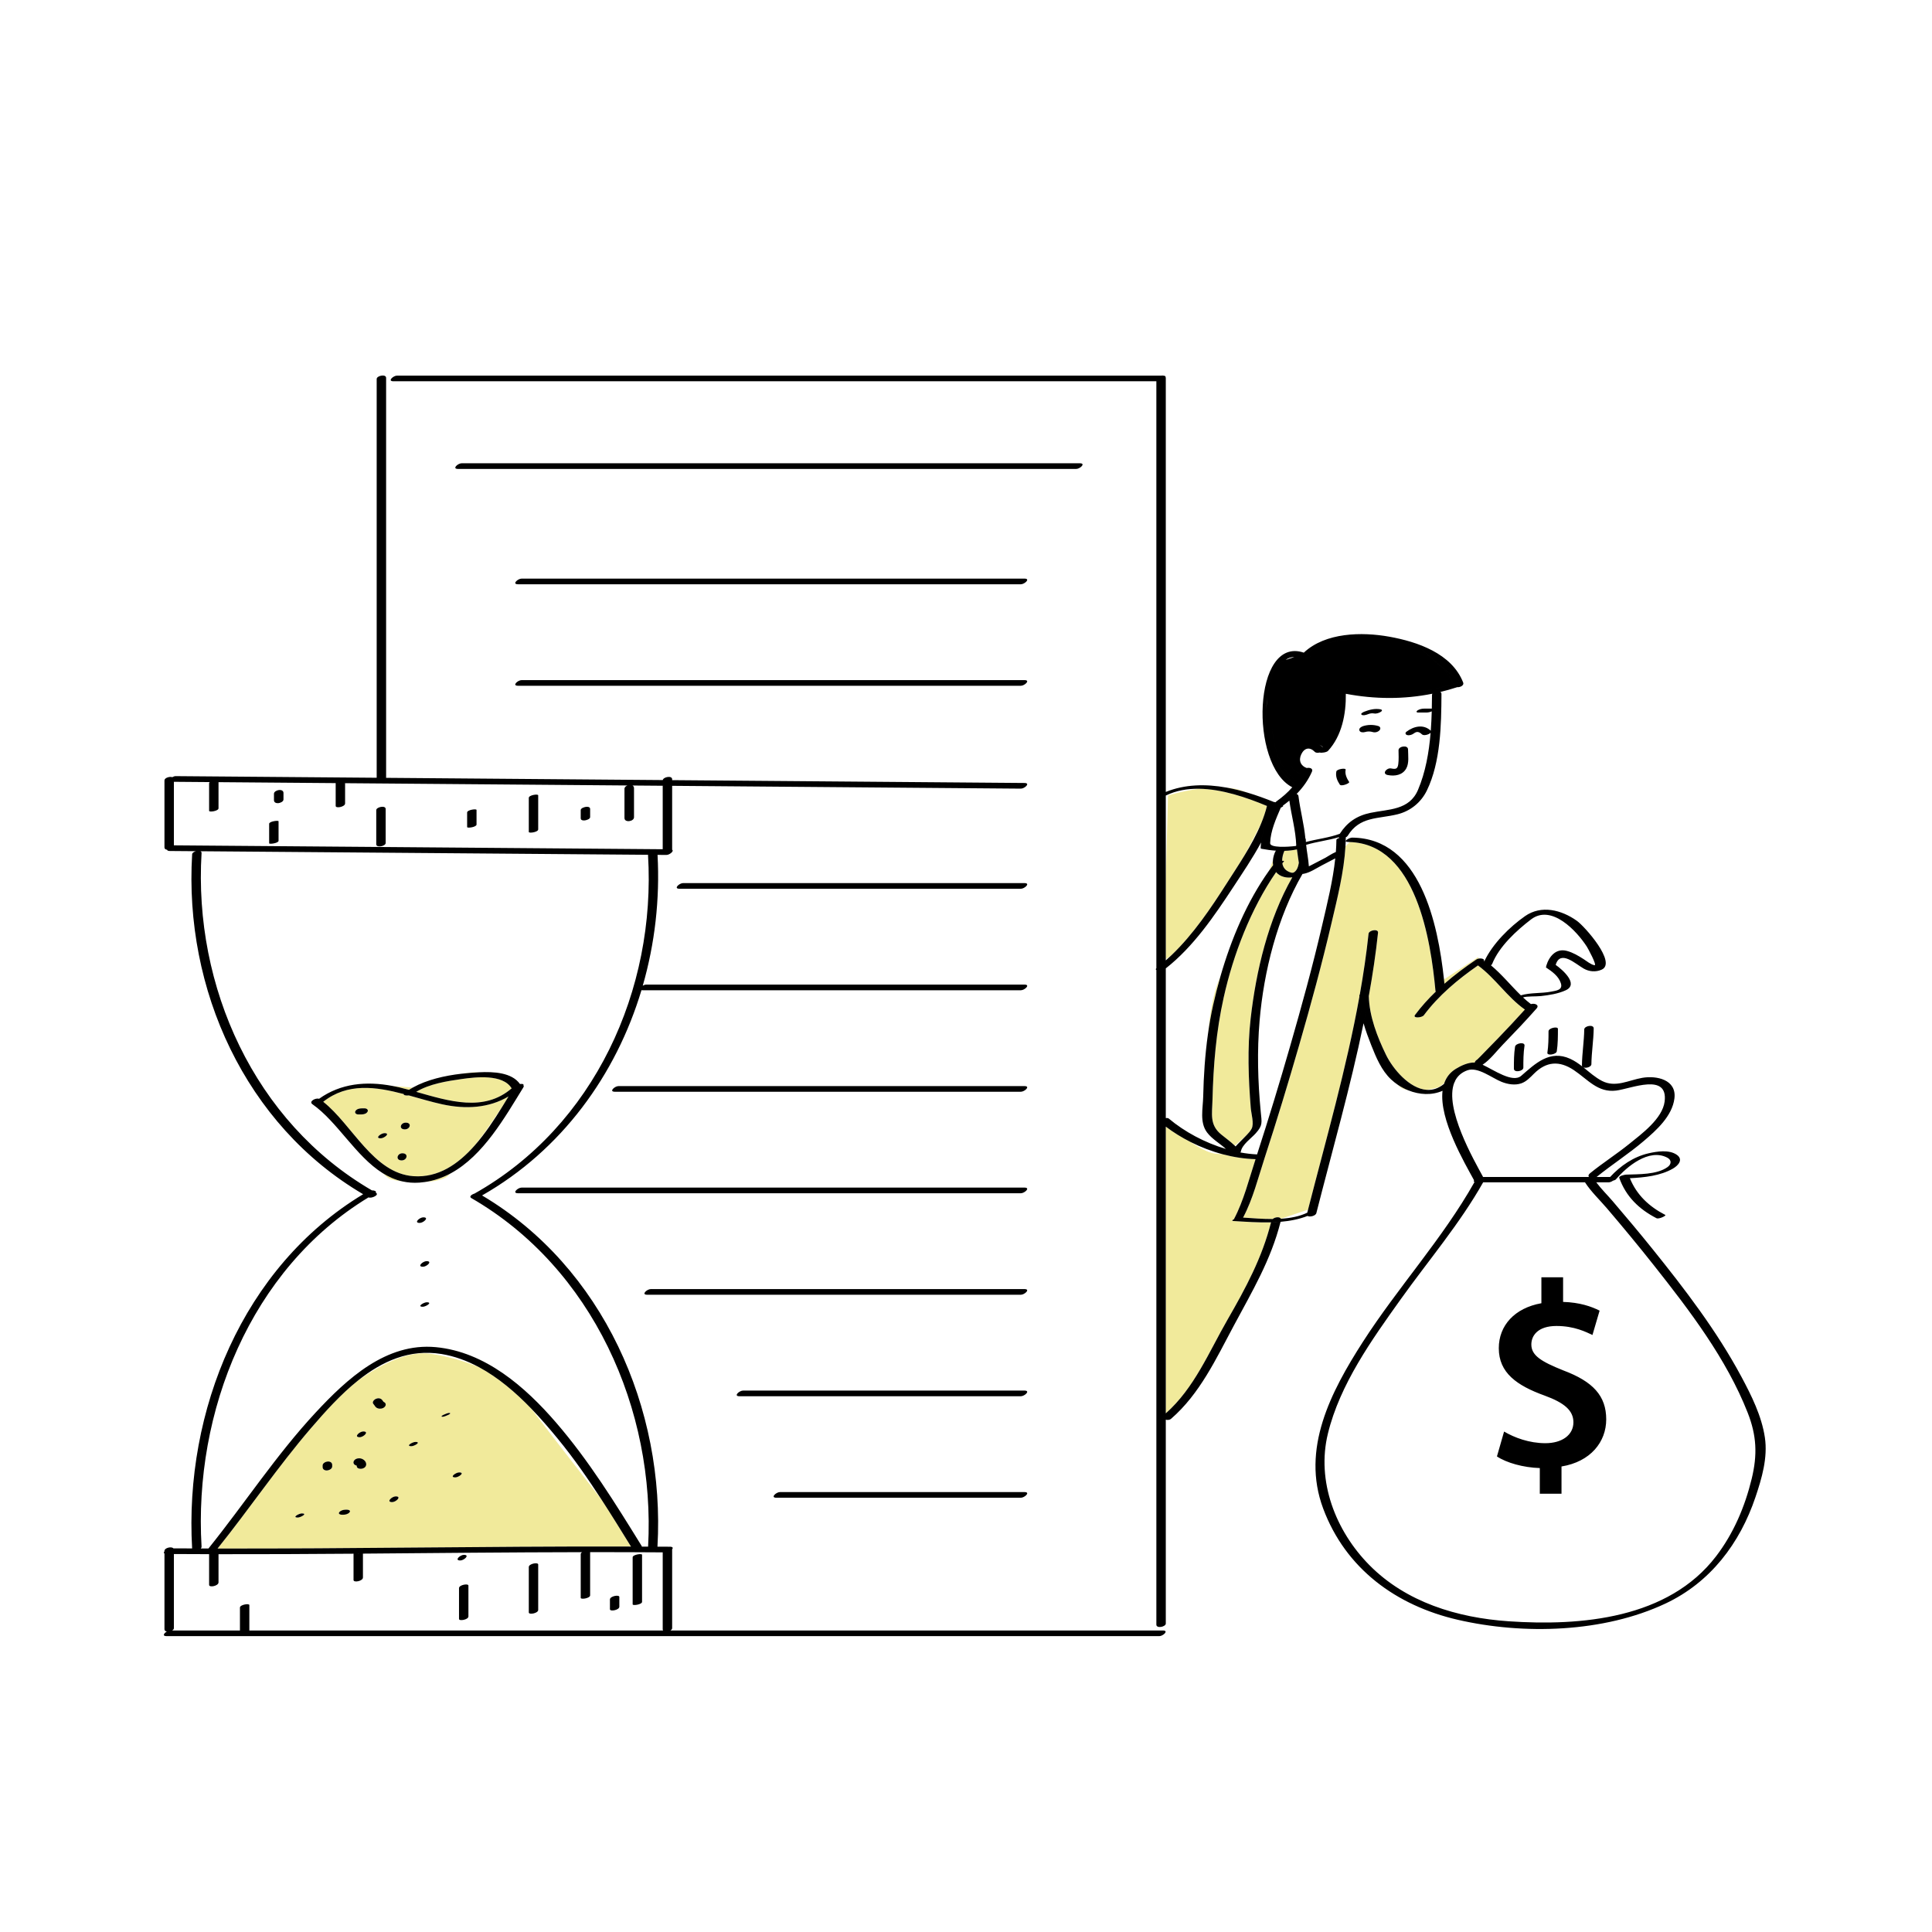 <?xml version="1.0" standalone="no"?>
<svg version="1.1" id="Layer_1" xmlns="http://www.w3.org/2000/svg" xmlns:xlink="http://www.w3.org/1999/xlink" x="0px" y="0px" width="595.28px" height="595.28px" viewBox="0 0 595.28 595.28" enable-background="new 0 0 595.28 595.28" xml:space="preserve">
<path id="color_x5F_2" fill="#f1ea9b" d="M123.032,335.033c-0.739-0.173-1.479-0.322-2.218-0.46l6.358,0.529
	c-0.396,0.22-0.783,0.45-1.16,0.691C125.008,335.521,124.014,335.263,123.032,335.033z M137.879,362.439
	c0.312-0.249,0.664-0.568,1.046-0.941c-2.472,1.341-5.146,2.289-8.06,2.706C133.82,364.034,136.545,363.506,137.879,362.439z
	 M119.879,363.106c0.759,0.379,2.286,0.701,4.143,0.911c-2.222-0.489-4.252-1.385-6.143-2.571
	C118.802,362.321,119.507,362.92,119.879,363.106z M157.646,335.341c-2.684-4.49-11.146-3.48-15.371-2.882
	c-4.477,0.633-9.987,1.49-14.033,3.953C138.292,339.257,149.102,342.724,157.646,335.341z M99.59,339.474
	c7.512-5.928,16.215-4.639,24.796-2.385c-0.082,0.392,0.794,0.52,1.597,0.429c3.499,0.96,6.963,2.015,10.303,2.74
	c7.255,1.574,14.341,1.161,20.398-2.424c-0.627,1.038-1.276,2.109-1.947,3.198l-5.524,8.074c0,0-1.269,1.69-3.003,3.891
	c-5.057,5.716-11.17,9.934-18.791,9.407C115.049,361.549,108.562,346.578,99.59,339.474z M124.743,347.973
	c1.636,0,2.24-2.066,0.271-2.066C123.379,345.906,122.774,347.973,124.743,347.973z M123.76,357.534
	c1.681,0,2.202-2.189,0.238-2.189C122.317,355.345,121.796,357.534,123.76,357.534z M117.308,350.732c1.045,0,3.1-1.586,1.143-1.586
	C117.405,349.146,115.351,350.732,117.308,350.732z M110.346,343.374c0.333,0,0.666,0,1,0c0.68,0,1.531-0.192,1.9-0.838
	c0.336-0.589-0.286-1.031-0.834-1.031c-0.333,0-0.666,0-1,0c-0.68,0-1.531,0.192-1.9,0.838
	C109.176,342.932,109.798,343.374,110.346,343.374z M147.632,330.383c-0.784-0.022-1.588-0.013-2.42,0.056
	c-1.013,0.084-2.059,0.223-3.112,0.399c0.938-0.11,1.859-0.2,2.753-0.27C145.691,330.502,146.637,330.432,147.632,330.383z
	 M109.83,451.515c-0.014-0.018-0.016-0.035-0.036-0.055C109.809,451.475,109.816,451.497,109.83,451.515z M194.385,476.467
	l-3.221,0.04c-41.379-0.079-82.755,0.702-124.131,0.618c9.818-12.218,18.578-25.232,28.815-37.129
	c4.333-5.036,9.146-10.412,14.562-14.719c6.731-4.721,15.175-9.166,22.136-8.171c5.563,0.795,10.691,2.331,15.036,4.139
	c5.941,3.197,11.295,7.792,16.075,12.739c4.86,6.417,14.206,18.469,21.7,28.1C188.437,466.834,191.413,471.653,194.385,476.467z
	 M92.994,466.309c-0.836,0-3.162,1.262-1.23,1.262C92.6,467.57,94.926,466.309,92.994,466.309z M102.352,451.348
	c0-0.743-0.689-1.081-1.362-1.038c-0.608,0.038-1.583,0.481-1.583,1.221c0,0.167,0,0.333,0,0.5c0,0.743,0.689,1.081,1.362,1.038
	c0.608-0.038,1.583-0.481,1.583-1.221C102.352,451.682,102.352,451.515,102.352,451.348z M110.832,442.824
	c1.166,0,3.055-1.77,1.094-1.77C110.76,441.055,108.871,442.824,110.832,442.824z M106.955,465.165c-0.167,0-0.334,0-0.5,0
	c-0.645,0-1.511,0.226-1.918,0.771c-0.41,0.551,0.347,0.778,0.766,0.778c0.167,0,0.334,0,0.5,0c0.645,0,1.511-0.226,1.918-0.771
	C108.131,465.392,107.374,465.165,106.955,465.165z M112.828,451.051c-0.085-0.961-1.063-1.642-1.963-1.722
	c-0.712-0.063-1.568,0.202-1.881,0.911c-0.278,0.635,0.235,1.219,0.863,1.3c0.05,0.077,0.07,0.152,0.082,0.287
	c0.066,0.742,1.229,0.805,1.732,0.67C112.364,452.31,112.894,451.797,112.828,451.051z M118.169,431.923
	c-0.019-0.027-0.041-0.063-0.071-0.111c-0.117-0.189-0.245-0.358-0.396-0.521c-0.507-0.553-1.328-0.561-1.976-0.244
	c-0.477,0.234-1.179,0.989-0.671,1.542c0.234,0.256,0.39,0.556,0.604,0.826c0.299,0.375,0.759,0.568,1.227,0.613
	c0.704,0.068,1.568-0.208,1.883-0.902C119.017,432.581,118.662,432.102,118.169,431.923z M121.926,461.057
	c-1.162,0-3.056,1.765-1.094,1.765C121.994,462.822,123.888,461.057,121.926,461.057z M127.986,444.282
	c-0.868,0-3.152,1.314-1.215,1.314C127.64,445.597,129.924,444.282,127.986,444.282z M138.32,435.354c-0.6,0-3.3,1.172-1.883,1.172
	C137.037,436.525,139.737,435.354,138.32,435.354z M141.458,453.676c-1.006,0-3.112,1.527-1.158,1.527
	C141.306,455.203,143.412,453.676,141.458,453.676z M376.798,355.663c-0.848-0.073-1.669-0.148-2.419-0.223
	c-1.94-0.194-4.784-1.745-7.539-3.569c-2.716-1.368-5.291-2.959-7.641-4.738c0,29.449,0,58.897,0,88.347
	c8.807-7.796,13.283-18.9,19.034-28.888c5.583-9.695,10.646-19.062,13.394-29.97c-3.943,0.106-7.916-0.184-11.542-0.402
	c-0.678-0.041-0.402-0.31,0.129-0.575c-0.003-0.011-0.009-0.021-0.002-0.033c2.981-5.619,4.623-12.252,6.583-18.265
	c0.021-0.066,0.042-0.133,0.064-0.199c-0.024,0-0.051,0.004-0.073,0.004C383.486,357.06,380.116,356.539,376.798,355.663z
	 M454.92,295.605c0.217-0.146,0.512-0.232,0.819-0.27l-0.36-0.396l-10.463,6.841c0.048,0.445,0.095,0.888,0.138,1.32
	C448.17,300.388,451.502,297.913,454.92,295.605z M430.879,334.439c0.717,0.837,1.812,1.295,3.053,1.519
	c-1.103-0.442-2.17-0.993-3.166-1.661C430.803,334.343,430.844,334.398,430.879,334.439z M400.314,321.945
	c-3.374,11.672-6.893,23.306-10.672,34.854c-1.967,6.013-3.601,12.644-6.583,18.266c-0.017,0.032-0.044,0.062-0.069,0.091
	c2.849,0.191,6.012,0.456,9.15,0.441c0.741-0.643,2.215-0.753,2.515-0.082c0.062-0.004,0.124-0.008,0.186-0.012l0.038-0.063
	l8.146-2.715c5.545-21.685,11.843-43.487,15.826-65.602c0-0.121-0.012-0.24-0.01-0.361c0.002-0.142,0.057-0.272,0.146-0.393
	c1.101-6.2,2.028-12.423,2.69-18.676c0.117-1.104,3.05-1.609,2.912-0.309c-0.691,6.535-1.672,13.036-2.84,19.511
	c0.141,6.225,2.618,12.618,5.304,18.122c2.108,4.32,7.224,10.439,12.576,10.787c2.117-0.354,3.749-0.865,3.749-0.865l1.631-1.223
	c0.631-1.775,1.752-3.284,3.54-4.38c1.616-0.991,3.815-2.034,5.845-1.949c0.082-0.399,0.395-0.723,0.793-0.932
	c-0.004-0.001-0.009-0.002-0.013-0.003c0.164-0.097,1.724-1.744,2.296-2.323c1.416-1.434,2.822-2.877,4.219-4.332
	c2.759-2.872,5.493-5.771,8.153-8.735c-5.442-3.842-9.088-9.65-14.458-13.596c-6.229,4.321-12.132,9.255-16.682,15.354
	c-0.587,0.786-3.52,0.987-2.709-0.1c1.933-2.59,4.093-4.979,6.412-7.208c-0.061-0.046-0.103-0.101-0.109-0.172
	c-1.438-15.601-5.939-45.266-26.426-45.893l-1.315,1.315c-0.46,7.959-2.504,15.978-4.303,23.664
	C407.305,297.024,403.906,309.518,400.314,321.945z M376.053,300.785c-0.232,0.563-0.459,1.118-0.674,1.655
	c-1.614,4.036-2.601,10.001-3.199,16.228c0.422-3.015,0.941-6.015,1.604-8.989C374.439,306.738,375.195,303.762,376.053,300.785z
	 M392.211,265.055L391,268.283c0.411-0.578,0.837-1.141,1.262-1.705C392.181,266.086,392.167,265.574,392.211,265.055z
	 M385.387,341.428c-0.732-9.149-1.083-18.431-0.043-27.573c1.676-14.747,5.414-30.525,12.837-43.546
	c-0.843,0.141-1.731,0.112-2.616-0.122c-1.054-0.279-1.828-0.806-2.374-1.479c-7.813,11.33-13.2,25.388-16.142,38.577
	c-2.336,10.476-3.21,20.983-3.467,31.689c-0.102,4.261-0.949,7.618,2.695,10.583c1.406,1.145,2.873,2.195,4.17,3.432l3.688-3.277
	c0.577-0.596,1.127-1.221,1.5-1.919C386.473,346.221,385.525,343.171,385.387,341.428z M395.656,265.312
	c-0.184,0.237-0.358,0.484-0.539,0.724c0.176,1.022,0.706,1.929,1.785,2.467c0.506,0.252,1.273,0.614,1.813,0.27
	c0.949-0.604,1.299-1.84,1.471-2.877c0.002-0.012,0.009-0.022,0.013-0.033c-0.182-1.384-0.424-2.764-0.59-4.15
	c-1.264,0.275-2.56,0.413-3.866,0.447c-0.407,0.91-0.699,2.012-0.692,3.068C395.437,265.219,395.703,265.251,395.656,265.312z
	 M383.213,243.772c-1.608-0.619-3.425-0.961-5.314-1.109c2.197,0.395,4.383,0.938,6.531,1.577
	C384.039,244.09,383.645,243.938,383.213,243.772z M378.032,272.084c1.747-2.739,3.654-5.615,5.461-8.591
	c1.931-3.605,3.678-6.988,5.074-9.74c0.738-1.789,1.356-3.598,1.803-5.421c-6.295-2.626-13.865-5.225-20.996-5.303
	c-5.261,0.73-9.494,2.075-9.494,2.075l-0.681,25.872c0,8.182,0,16.363,0,24.544c0.365-0.222,0.933-0.608,1.826-1.281
	C367.721,287.823,373.14,279.754,378.032,272.084z"></path>
<path id="color_x5F_1" d="M64.611,240.976c0.906,0.007,1.812,0.015,2.717,0.021c0,2.685,0,5.369,0,8.054
	c0,0.853-2.898,1.279-2.898,0.776c0-2.833,0-5.667,0-8.5C64.43,241.2,64.501,241.083,64.611,240.976z M67.328,487.551
	c0-2.893,0-5.786,0-8.679c-0.966-0.001-1.933-0.009-2.898-0.011c0,3.155,0,6.311,0,9.466
	C64.43,489.229,67.328,488.679,67.328,487.551z M73.93,495.328c0,2.35,0,4.701,0,7.051c0.966,0,1.933,0,2.898,0
	c0-2.609,0-5.218,0-7.827C76.828,493.959,73.93,494.413,73.93,495.328z M141.43,489.328c0,3.167,0,6.333,0,9.5
	c0,0.737,2.898,0.237,2.898-0.776c0-3.167,0-6.333,0-9.5C144.328,487.814,141.43,488.314,141.43,489.328z M187.93,492.828
	c0,1,0,2,0,3c0,0.792,2.898,0.276,2.898-0.776c0-1,0-2,0-3C190.828,491.259,187.93,491.775,187.93,492.828z M357.797,115.734
	c-78.489,0-156.979,0-235.467,0c-1.148,0-3.063,1.742-1.102,1.742c78.355,0,156.71,0,235.064,0c0-0.235,0-0.47,0-0.705
	C356.293,116.248,357.055,115.839,357.797,115.734z M359.137,116.162c0.016-0.208-0.148-0.367-0.578-0.413
	C358.829,115.811,359.04,115.945,359.137,116.162z M332.711,142.742c-63.494,0-126.987,0-190.48,0c-1.148,0-3.063,1.742-1.102,1.742
	c63.494,0,126.987,0,190.48,0C332.758,144.484,334.672,142.742,332.711,142.742z M315.652,178.279c-51.648,0-103.295,0-154.943,0
	c-1.147,0-3.062,1.742-1.1,1.742c51.646,0,103.295,0,154.941,0C315.699,180.021,317.613,178.279,315.652,178.279z M160.709,209.552
	c-1.147,0-3.062,1.742-1.1,1.742c51.646,0,103.295,0,154.941,0c1.148,0,3.063-1.742,1.102-1.742
	C264.004,209.552,212.357,209.552,160.709,209.552z M53.58,240.109c0,0.259,0,0.518,0,0.777c3.678,0.03,7.354,0.06,11.031,0.089
	c0.629-0.606,2.717-0.852,2.717-0.424c0,0.149,0,0.297,0,0.446c12.036,0.097,24.072,0.194,36.108,0.292
	c0.07-1.047,2.892-1.552,2.892-0.737c0,0.253,0,0.507,0,0.761c29.002,0.234,58.003,0.468,87.004,0.702
	c0.506-0.186,1.108-0.199,1.523,0.012c3.112,0.025,6.225,0.05,9.338,0.075c0-0.553,0-1.106,0-1.659c0-0.032,0.011-0.062,0.016-0.092
	c-28.413-0.229-56.827-0.458-85.241-0.688c0,0.149,0,0.297,0,0.446c0,1.022-2.906,1.618-2.906,0.333c0-0.268,0-0.535,0-0.803
	c-20.65-0.167-41.3-0.333-61.95-0.5c-0.318-0.002-0.694,0.131-1.031,0.323C53.377,239.566,53.58,239.771,53.58,240.109z
	 M314.551,242.991c1.151,0.009,3.063-1.727,1.102-1.742c-36.185-0.292-72.369-0.583-108.553-0.875c0,0.583,0,1.167,0,1.751
	C242.917,242.414,278.733,242.702,314.551,242.991z M67.328,240.551c0-0.427-2.088-0.182-2.717,0.424
	c0.906,0.007,1.812,0.015,2.717,0.021C67.328,240.849,67.328,240.7,67.328,240.551z M61.751,262.279
	c45.973,0.369,91.945,0.726,137.918,1.096c-0.011-1.109,2.837-1.697,2.896-0.744c0.016,0.256,0.021,0.512,0.034,0.768
	c0.909,0.007,1.819,0.014,2.729,0.021c0.963,0.008,2.449-1.202,1.765-1.608c-0.072,0.998-2.899,1.563-2.899,0.295
	c0-0.149,0-0.298,0-0.446c-50.205-0.404-100.408-0.792-150.613-1.197c0,0.104,0,0.207,0,0.31c0,0.666-1.231,1.147-2.092,1.048
	c0.02,0.219,0.255,0.378,0.84,0.383c2.684,0.021,5.366,0.042,8.049,0.064C60.873,262.132,61.408,262.118,61.751,262.279z
	 M53.58,477.498c0,0.44,0,0.881,0,1.322c3.616,0.024,7.233,0.033,10.85,0.042c0-0.011,0-0.022,0-0.034
	c0-0.273,0.172-0.511,0.429-0.704c-0.153,0.003-0.296-0.007-0.427-0.026H64.42l0.001-0.001c-0.474-0.074-0.736-0.299-0.399-0.717
	c0.07-0.088,0.141-0.177,0.211-0.265c-0.784-0.002-1.568-0.006-2.352-0.009c-0.67,0.744-2.629,1.01-2.676,0.223
	c-0.005-0.078-0.006-0.155-0.01-0.233c-1.924-0.009-3.847-0.009-5.771-0.022C53.521,477.182,53.58,477.32,53.58,477.498z
	 M50.674,478.682c0-0.233,0-0.467,0-0.701C50.452,478.259,50.404,478.529,50.674,478.682z M199.666,477.117
	c0.012-0.192,0.015-0.384,0.025-0.576c-0.632-0.003-1.264-0.005-1.895-0.007c0.291,1.01-2.244,1.82-2.76,0.988
	c-0.206-0.334-0.412-0.668-0.619-1.002c-1.084-0.003-2.169-0.011-3.254-0.013l-123.836,1.554c0,0.271,0,0.541,0,0.812
	c13.873,0.021,27.746-0.045,41.619-0.152c0.179-1.046,2.881-1.532,2.881-0.669c0,0.215,0,0.43,0,0.645
	c22.516-0.18,45.03-0.416,67.546-0.449c0.813-0.486,2.454-0.634,2.454-0.196c0,0.064,0,0.127,0,0.191
	c7.455-0.005,14.91,0.009,22.365,0.064c0-0.159,0-0.317,0-0.476c0-0.993,2.734-1.578,2.892-0.433
	c0.331-0.417,0.287-0.822-0.655-0.829c-1.285-0.01-2.57-0.008-3.856-0.016c-0.004,0.07-0.005,0.14-0.009,0.209
	C202.507,477.748,199.594,478.327,199.666,477.117z M67.033,477.125c-0.101,0.125-0.197,0.251-0.297,0.375
	c-0.029,0.037-0.069,0.071-0.108,0.104c0.403,0.02,0.7,0.159,0.7,0.447c0,0.003,0,0.006,0,0.01l123.836-1.554
	C149.785,476.428,108.409,477.208,67.033,477.125z M64.42,478.098h0.012c-0.003,0-0.007-0.001-0.011-0.001L64.42,478.098z
	 M67.328,478.061l-1.999,0.025c-0.16,0.022-0.319,0.036-0.471,0.038c-0.257,0.193-0.429,0.431-0.429,0.704c0,0.011,0,0.022,0,0.034
	c0.966,0.002,1.933,0.01,2.898,0.011C67.328,478.602,67.328,478.332,67.328,478.061z M66.628,477.604
	c-0.282,0.242-0.79,0.411-1.299,0.482l1.999-0.025c0-0.003,0-0.006,0-0.01C67.328,477.763,67.031,477.625,66.628,477.604z
	 M210.461,272.098c-1.147,0-3.062,1.742-1.1,1.742c35.063,0,70.127,0,105.189,0c1.148,0,3.063-1.742,1.102-1.742
	C280.588,272.098,245.525,272.098,210.461,272.098z M197.988,305.113c38.854,0,77.709,0,116.563,0c1.148,0,3.063-1.742,1.102-1.742
	c-38.854,0-77.709,0-116.563,0c-0.323,0-0.705,0.14-1.046,0.338c-0.133,0.46-0.258,0.922-0.396,1.38
	C197.746,305.104,197.857,305.113,197.988,305.113z M315.652,334.643c-41.697,0-83.395,0-125.092,0
	c-1.148,0-3.063,1.742-1.102,1.742c41.697,0,83.395,0,125.092,0C315.699,336.385,317.613,334.643,315.652,334.643z M315.652,365.916
	c-51.648,0-103.295,0-154.943,0c-1.147,0-3.062,1.742-1.1,1.742c51.646,0,103.295,0,154.941,0
	C315.699,367.658,317.613,365.916,315.652,365.916z M315.652,397.188c-38.381,0-76.761,0-115.141,0
	c-1.148,0-3.063,1.742-1.102,1.742c38.381,0,76.761,0,115.141,0C315.699,398.931,317.613,397.188,315.652,397.188z M315.652,428.461
	c-28.904,0-57.808,0-86.711,0c-1.148,0-3.063,1.742-1.102,1.742c28.904,0,57.808,0,86.711,0
	C315.699,430.203,317.613,428.461,315.652,428.461z M240.313,459.733c-1.147,0-3.062,1.742-1.1,1.742c25.112,0,50.226,0,75.338,0
	c1.148,0,3.063-1.742,1.102-1.742C290.539,459.733,265.426,459.733,240.313,459.733z M358.508,436.896l-1.629,0.543l1.483-90.962
	c-0.321-0.255-0.646-0.507-0.956-0.769c-0.465-0.392,0.796-1.08,1.793-1.209c0-15.375,0-30.75,0-46.125
	c-0.136,0.106-0.267,0.218-0.403,0.323c-0.511,0.393-1.999,0.481-2.503,0.185c0,67.23,0,134.46,0,201.69
	c0,1.285,2.906,0.689,2.906-0.333c0-20.94,0-41.88,0-62.82C358.886,437.316,358.631,437.133,358.508,436.896z M358.559,115.75
	c-0.228-0.051-0.492-0.053-0.762-0.016c0.167,0,0.334,0,0.5,0C358.396,115.734,358.479,115.741,358.559,115.75z M359.199,295.914
	c0-0.131,0-0.262,0-0.393c-0.68,0.413-0.652,0.251-0.652,0.251l0.652-24.795c0-8.62,0-17.239,0-25.858
	c-0.792,0.301-3.236,0.394-1.577-0.411c0.521-0.253,1.048-0.479,1.577-0.694c0-42.525,0-85.05,0-127.575
	c0-0.106-0.025-0.195-0.063-0.276c-0.038,0.516-1.164,1.314-1.941,1.314c-0.301,0-0.602,0-0.902,0c0,60.286,0,120.571,0,180.856
	c0.047-0.048,0.1-0.098,0.169-0.151C357.399,297.461,358.308,296.699,359.199,295.914z M358.909,435.745
	c0.1-0.086,0.191-0.179,0.29-0.266c0-29.449,0-58.898,0-88.347c-0.283-0.215-0.561-0.435-0.837-0.655l-1.483,90.962l1.629-0.543
	C358.344,436.582,358.412,436.176,358.909,435.745z M358.547,295.772c0,0-0.027,0.162,0.652-0.251c0-8.181,0-16.363,0-24.544
	L358.547,295.772z M359.137,116.162c-0.097-0.217-0.308-0.351-0.578-0.413c-0.08-0.008-0.163-0.016-0.262-0.016
	c-0.166,0-0.333,0-0.5,0c-0.742,0.105-1.504,0.514-1.504,1.037c0,0.235,0,0.47,0,0.705c0.301,0,0.602,0,0.902,0
	C357.973,117.476,359.099,116.678,359.137,116.162z M118.968,116.438c0-1.285-2.906-0.689-2.906,0.333c0,40.956,0,81.912,0,122.868
	c0.969,0.008,1.938,0.016,2.906,0.023C118.968,198.588,118.968,157.513,118.968,116.438z M118.968,240.109c0-0.149,0-0.297,0-0.446
	c-0.969-0.008-1.938-0.016-2.906-0.023c0,0.268,0,0.535,0,0.803C116.062,241.727,118.968,241.131,118.968,240.109z M204.193,261.66
	c0.745,0.006,1.491,0.012,2.236,0.018c0.32,0.002,0.529,0.054,0.663,0.134c0.001-0.013,0.007-0.025,0.007-0.038
	c0-6.549,0-13.099,0-19.648c-0.969-0.008-1.938-0.016-2.906-0.023C204.193,248.621,204.193,255.14,204.193,261.66z M207.1,240.109
	c0-1.245-2.721-0.723-2.891,0.241c0.964,0.008,1.928,0.016,2.891,0.023C207.1,240.286,207.1,240.197,207.1,240.109z
	 M204.193,242.101c0.969,0.008,1.938,0.016,2.906,0.023c0-0.583,0-1.167,0-1.751c-0.963-0.008-1.927-0.016-2.891-0.023
	c-0.005,0.031-0.016,0.061-0.016,0.092C204.193,240.995,204.193,241.548,204.193,242.101z M204.193,261.66c0,0.148,0,0.297,0,0.446
	c0,1.268,2.827,0.703,2.899-0.295c-0.134-0.08-0.343-0.131-0.663-0.134C205.685,261.671,204.938,261.666,204.193,261.66z
	 M53.43,260.462c0.05,0,0.101,0.001,0.15,0.001c0-6.525,0-13.051,0-19.577c-0.189-0.001-0.379-0.003-0.568-0.004
	c-1.419-0.011-0.812-0.919,0.068-1.419c-0.83-0.292-2.406,0.227-2.406,0.98c0,6.888,0,13.776,0,20.664
	c0,0.448,0.355,0.663,0.814,0.715C51.444,261.307,52.622,260.456,53.43,260.462z M53.012,240.882
	c0.189,0.001,0.379,0.003,0.568,0.004c0-0.259,0-0.518,0-0.777c0-0.338-0.203-0.543-0.5-0.647
	C52.2,239.962,51.593,240.871,53.012,240.882z M53.58,260.773c0-0.103,0-0.207,0-0.31c-0.05,0-0.101,0-0.15-0.001
	c-0.808-0.006-1.985,0.845-1.941,1.359C52.349,261.92,53.58,261.439,53.58,260.773z M205.328,478.311
	c-0.378-0.003-0.757-0.002-1.135-0.004c0,7.896,0,15.793,0,23.69c0,0.154,0.044,0.279,0.117,0.382c0.748,0,1.497,0,2.245,0
	c0.319-0.187,0.544-0.433,0.544-0.715c0-8.055,0-16.111,0-24.166c0-0.037-0.01-0.066-0.015-0.1
	C206.726,477.849,205.926,478.315,205.328,478.311z M204.193,477.831c0,0.159,0,0.317,0,0.476c0.378,0.002,0.757,0.001,1.135,0.004
	c0.598,0.004,1.397-0.462,1.757-0.913C206.928,476.252,204.193,476.838,204.193,477.831z M52.43,477.068
	c0.332,0.002,0.664,0.001,0.995,0.004c-0.597-0.684-2.751-0.123-2.751,0.758c0,0.05,0,0.1,0,0.15
	C51.033,477.529,51.832,477.064,52.43,477.068z M53.036,502.378c0.319-0.187,0.544-0.433,0.544-0.715c0-7.615,0-15.229,0-22.844
	c-0.751-0.005-1.501-0.003-2.252-0.009c-0.314-0.002-0.52-0.052-0.654-0.129c0,7.771,0,15.543,0,23.315
	c0,0.421,0.314,0.637,0.734,0.706c0.335-0.19,0.706-0.324,1.021-0.324C52.632,502.378,52.834,502.378,53.036,502.378z
	 M53.58,478.819c0-0.44,0-0.881,0-1.322c0-0.177-0.06-0.316-0.155-0.425c-0.331-0.002-0.663-0.001-0.995-0.004
	c-0.598-0.004-1.396,0.461-1.756,0.912c0,0.234,0,0.468,0,0.701c0.135,0.077,0.34,0.126,0.654,0.129
	C52.079,478.816,52.829,478.814,53.58,478.819z M358.297,502.378c-50.58,0-101.16,0-151.741,0c-0.701,0.409-1.874,0.517-2.245,0
	c-42.494,0-84.988,0-127.482,0c0,0.058,0,0.115,0,0.173c0,0.915-2.898,1.369-2.898,0.776c0-0.316,0-0.633,0-0.949
	c-6.965,0-13.929,0-20.894,0c-0.46,0.268-1.119,0.406-1.628,0.324c-0.885,0.503-1.503,1.418-0.08,1.418
	c101.956,0,203.912,0,305.867,0C358.344,504.121,360.258,502.378,358.297,502.378z M73.93,503.328c0,0.592,2.898,0.138,2.898-0.776
	c0-0.058,0-0.115,0-0.173c-0.966,0-1.933,0-2.898,0C73.93,502.695,73.93,503.011,73.93,503.328z M206.556,502.378
	c-0.748,0-1.497,0-2.245,0C204.682,502.895,205.854,502.788,206.556,502.378z M53.036,502.378c-0.202,0-0.404,0-0.606,0
	c-0.315,0-0.687,0.133-1.021,0.324C51.917,502.784,52.576,502.646,53.036,502.378z M114.572,366.763
	C78.37,345.701,59.604,304,62.104,262.841c0.018-0.276-0.127-0.456-0.353-0.562c-0.458-0.003-0.916-0.007-1.374-0.011
	c-0.606,0.166-1.146,0.509-1.172,0.928c-2.523,41.535,16.284,83.383,52.687,104.761c0.529-0.319,1.048-0.65,1.585-0.96
	C113.754,366.836,114.168,366.764,114.572,366.763z M115.823,367.5c-0.017-0.009-0.032-0.02-0.049-0.029
	c-0.081,0.124-0.232,0.261-0.493,0.411c-0.586,0.338-1.151,0.698-1.728,1.048C114.426,369.357,117.016,368.17,115.823,367.5z
	 M60.377,262.268c0.458,0.003,0.916,0.007,1.374,0.011C61.408,262.118,60.873,262.132,60.377,262.268z M62.104,476.551
	c-2.466-41.509,15.014-85.53,51.45-107.622c-0.011-0.005-0.023-0.008-0.033-0.013c-0.552-0.31-1.085-0.64-1.629-0.959
	c-37.14,22.4-55.134,66.833-52.696,109.137c0.895,0.004,1.79,0.007,2.686,0.01C62.028,476.941,62.115,476.755,62.104,476.551z
	 M114.572,366.763c0.402,0.234,0.795,0.479,1.202,0.708C116.068,367.023,115.342,366.76,114.572,366.763z M61.881,477.105
	c-0.896-0.003-1.791-0.006-2.686-0.01c0.004,0.078,0.005,0.155,0.01,0.233C59.252,478.115,61.211,477.849,61.881,477.105z
	 M113.554,368.93c0.576-0.35,1.142-0.71,1.728-1.048c0.261-0.15,0.412-0.287,0.493-0.411c-0.407-0.229-0.8-0.474-1.202-0.708
	c-0.404,0.001-0.818,0.074-1.096,0.234c-0.537,0.31-1.056,0.641-1.585,0.96c0.544,0.319,1.077,0.649,1.629,0.959
	C113.53,368.922,113.543,368.924,113.554,368.93z M199.666,263.407c2.521,41.491-16.539,83.585-53.453,104.35
	c0.501-0.153,1.023-0.195,1.317-0.025c0.34,0.196,0.667,0.407,1.003,0.606c24.489-13.966,41.244-37.08,49.115-63.248
	c-0.954-0.142-0.395-0.921,0.396-1.38c3.731-12.967,5.299-26.646,4.555-40.311c-0.977-0.008-1.953-0.016-2.93-0.023
	C199.67,263.386,199.665,263.396,199.666,263.407z M199.669,263.375c0.977,0.008,1.953,0.015,2.93,0.023
	c-0.014-0.256-0.019-0.512-0.034-0.768C202.506,261.678,199.658,262.266,199.669,263.375z M197.648,305.089
	c0.138-0.458,0.263-0.92,0.396-1.38C197.254,304.168,196.694,304.948,197.648,305.089z M146.197,367.766
	c0.006-0.003,0.011-0.006,0.016-0.009c-0.919,0.281-1.765,0.942-0.985,1.392c37.386,21.58,56.764,65.133,54.464,107.393
	c0.961,0.005,1.921,0.006,2.882,0.012c2.443-42.513-16.763-86.118-54.04-108.215c-0.179,0.102-0.352,0.212-0.531,0.313
	C147.047,369.188,144.49,368.725,146.197,367.766z M199.666,477.117c-0.072,1.209,2.841,0.631,2.898-0.355
	c0.004-0.069,0.005-0.139,0.009-0.209c-0.961-0.006-1.921-0.007-2.882-0.012C199.681,476.733,199.678,476.925,199.666,477.117z
	 M146.213,367.756c-0.005,0.003-0.01,0.006-0.016,0.009c-1.707,0.959,0.85,1.422,1.805,0.885c0.18-0.101,0.353-0.211,0.531-0.313
	c-0.336-0.2-0.663-0.411-1.003-0.606C147.236,367.561,146.714,367.603,146.213,367.756z M543.787,442.918
	c-0.986-6.628-4.146-12.958-7.277-18.797c-7.551-14.081-17.421-26.951-27.411-39.365c-3.976-4.939-8.056-9.794-12.175-14.615
	c-1.632-1.91-3.552-3.79-5.081-5.844c-1.159,0-2.318,0-3.478,0c1.853,2.886,4.555,5.43,6.771,8.026
	c4.936,5.785,9.784,11.642,14.502,17.606c10.981,13.883,22.296,28.703,28.833,45.296c2.805,7.117,3.048,13.03,1.251,20.425
	c-2.087,8.589-5.576,16.805-10.963,23.85c-14.724,19.257-41.584,21.572-63.951,20.039c-15.765-1.08-31.569-5.847-42.895-17.323
	c-10.431-10.57-16.323-25.849-12.778-40.451c3.7-15.245,13.536-28.962,22.512-41.528c8.483-11.877,18.146-23.193,25.334-35.94
	c-0.688,0-1.377,0-2.065,0c-0.273,0-0.463-0.035-0.596-0.09c-9.799,17.413-23.592,32.43-34.386,49.23
	c-9.902,15.411-19.085,33.024-12.248,51.354c6.932,18.583,22.534,29.912,41.437,34.281c20.335,4.7,45.008,3.969,64.068-5.009
	c13.796-6.499,22.901-18.531,27.692-32.759C542.855,455.449,544.713,449.127,543.787,442.918z M475.907,429.997
	c6.033,2.201,8.887,4.565,8.887,8.234c0,3.913-3.506,6.44-8.642,6.44c-4.974,0-9.539-1.712-12.719-3.587l-2.201,7.664
	c2.936,1.957,8.071,3.424,13.208,3.587v7.908h6.685v-8.397c8.969-1.468,13.778-7.583,13.778-14.512
	c0-7.256-4.076-11.658-13.207-15.083c-6.931-2.772-9.865-4.647-9.865-7.99c0-2.772,2.038-5.707,7.745-5.707
	c5.544,0,9.131,1.875,11.088,2.772l2.201-7.5c-2.609-1.305-6.114-2.527-11.251-2.69v-7.582h-6.686v7.99
	c-8.233,1.467-13.126,6.848-13.126,13.859C461.803,422.985,467.347,426.898,475.907,429.997z M456.038,362.642
	c0.3,0,0.601,0,0.901,0c-0.018-0.053-0.033-0.106-0.063-0.161c-2.74-5.049-11.95-21.078-8.772-28.928
	c-0.025,0.029-0.042,0.056-0.073,0.087c-1.076,1.089-2.283,1.889-3.564,2.452c-1.047,8.884,6.74,22.103,9.715,27.576
	C454.473,363.199,455.404,362.642,456.038,362.642z M454.383,327.75c-0.002-0.007-0.003-0.014-0.004-0.021
	c-0.014-0.102-0.01-0.2,0.004-0.294l-1.004,1.004l-6,3.5l-2.369,1.777c-0.03,0.085-0.06,0.17-0.088,0.256
	c0.271-0.224,0.54-0.463,0.807-0.732c0.505-0.511,2.465-0.708,2.576-0.139c0.729-1.497,1.956-2.662,3.847-3.331
	c3.229-1.142,7.559,2.408,10.53,3.576c1.887,0.742,4.095,1.123,6.043,0.454c1.574-0.541,2.777-1.85,3.927-2.994
	c3.784-3.768,7.802-4.089,12.308-1.062c4.271,2.869,7.363,6.983,13.006,6.28c4.602-0.574,16.047-5.6,14.934,3.362
	c-0.657,5.29-7.12,10.009-10.892,13.062c-3.911,3.165-8.175,5.868-12.077,9.038c-0.564,0.458-0.598,0.866-0.363,1.155
	c0.79,0,1.58,0,2.371,0c4.727-3.828,9.861-7.106,14.504-11.057c3.934-3.346,8.796-7.699,9.472-13.139
	c0.726-5.833-5.541-7.087-9.865-6.354c-4.229,0.717-8.245,3.115-12.419,0.977c-2.133-1.092-3.889-2.7-5.745-4.183
	c-0.149-0.063-0.271-0.156-0.353-0.28c-1.161-0.908-2.373-1.754-3.752-2.38c-6.291-2.855-10.734,1.492-15.069,5.251
	c-2.646,2.295-8.421-1.788-11.906-3.417c-0.105,0.069-0.208,0.149-0.315,0.212C455.943,328.595,454.504,328.621,454.383,327.75z
	 M453.379,328.439l1.004-1.004c0.003-0.017,0.009-0.032,0.012-0.048c-2.029-0.085-4.229,0.958-5.845,1.949
	c-1.788,1.097-2.909,2.605-3.54,4.38l2.369-1.777L453.379,328.439z M441.222,214.125c-0.007,1.384-0.024,2.792-0.058,4.211
	c0.051,0,0.102,0,0.151,0c0.573,0,0.624,0.369,0.176,0.657c-0.109,0.07-0.229,0.126-0.348,0.182
	c-0.056,1.98-0.146,3.982-0.298,5.986c0.186,0.195,0.136,0.412-0.052,0.614c-0.5,6.087-1.573,12.162-3.885,17.601
	c-2.69,6.329-9.06,5.901-14.674,7.083c-4.212,0.887-7.139,2.903-9.429,6.446c0.025-0.009,0.051-0.016,0.076-0.025
	c1.086-0.404,2.932-0.103,0.992,0.619c-0.465,0.173-0.936,0.324-1.408,0.466c0.057,0.076,0.137,0.139,0.243,0.186
	c0.778-0.235,1.774-0.303,1.927-0.144c0.268-0.121,0.49-0.279,0.608-0.473c3.68-6.042,9.33-5.162,15.303-6.626
	c4.022-0.986,7.305-3.657,9.094-7.342c4.247-8.747,4.448-20.194,4.496-29.737c0.001-0.293-0.136-0.494-0.346-0.624
	c-0.814,0.196-1.631,0.375-2.448,0.54C441.268,213.862,441.223,213.989,441.222,214.125z M427.599,238.805
	c2.152,0.412,4.504,0.056,5.672-1.992c0.963-1.688,0.577-4.053,0.568-5.899c-0.007-1.481-2.937-1.004-2.93,0.242
	c0.007,1.423,0.113,2.854-0.076,4.27c-0.206,1.542-0.792,1.615-2.213,1.343C427.24,236.505,425.667,238.436,427.599,238.805z
	 M415.699,240.952c-0.728-1.115-1.365-2.409-1.086-3.775c0.137-0.669-2.713-0.206-2.859,0.509c-0.306,1.499,0.236,2.8,1.047,4.042
	C413.271,242.45,415.936,241.315,415.699,240.952z M420.539,225.563c0.812-0.249,1.644-0.246,2.457,0.003
	c0.686,0.21,1.563-0.017,2.049-0.549c0.442-0.484,0.282-1.114-0.352-1.309c-1.497-0.459-3.152-0.455-4.65,0.003
	c-0.523,0.161-1.387,0.619-1.201,1.313C419.021,225.695,420.016,225.724,420.539,225.563z M433.342,225.46
	c-0.506,0.383-0.28,0.92,0.278,1.037c0.722,0.151,1.479-0.118,2.05-0.549c0.938-0.709,1.631-0.453,2.466,0.325
	c0.549,0.512,2.136,0.066,2.658-0.498c0.017-0.205,0.036-0.409,0.052-0.614c-0.009-0.009-0.012-0.018-0.021-0.026
	C438.582,223.043,435.592,223.761,433.342,225.46z M440.846,225.161c-0.016,0.205-0.035,0.41-0.052,0.614
	C440.981,225.573,441.031,225.356,440.846,225.161z M413.546,220.773c-2,5.333-5.667,9.667-5.667,9.667s-0.11-0.126-0.311-0.3
	c-0.016,0.021-0.03,0.042-0.047,0.063c0.082,0.075,0.165,0.142,0.244,0.223c0.561,0.574-0.244,1.216-1.146,1.438
	c0.586,0.188,2.17-0.073,2.567-0.504c4.271-4.631,5.579-11.405,5.484-17.592c-0.628-0.119-1.255-0.25-1.883-0.386
	C413.643,214.444,414.997,216.902,413.546,220.773z M447.93,211.078c-0.045-0.116-0.106-0.223-0.154-0.337
	c-0.007,0.002-0.013,0.004-0.02,0.006c-3.148,1.572-10.133,4.427-18.21,3.693c-7.005-0.637-12.108-1.138-14.897-1.418
	c0.008,0.249,0.019,0.496,0.022,0.747c8.921,1.691,17.872,1.75,26.673-0.023c0.418-0.636,1.799-0.944,2.448-0.54
	c1.706-0.412,3.406-0.885,5.099-1.439c0.027-0.009,0.045-0.021,0.07-0.031C448.501,211.697,448.094,211.497,447.93,211.078z
	 M441.344,213.745c0.817-0.165,1.634-0.344,2.448-0.54C443.143,212.801,441.762,213.109,441.344,213.745z M412.788,213.382
	c0.628,0.135,1.255,0.267,1.883,0.386c-0.004-0.25-0.015-0.498-0.022-0.747c-1.591-0.16-2.437-0.249-2.437-0.249
	S412.465,212.981,412.788,213.382z M408.212,198.439c6.334-2.333,25.667-2.333,30.667,2.333s10.667,9,10.667,9
	s-0.644,0.401-1.772,0.965c0.001,0.001,0.002,0.002,0.002,0.003c0.259-0.081,0.519-0.155,0.777-0.239
	c1.68-0.55,1.992,0.672,0.408,1.234c0.98,0.082,2.204-0.572,1.867-1.434c-3.501-8.963-14.091-12.57-22.777-14.127
	c-8.459-1.517-19.656-1.326-26.326,4.916c0.361,0.123,0.729,0.263,1.105,0.436C402.899,201.102,403.658,200.117,408.212,198.439z
	 M448.553,210.501c-0.259,0.084-0.519,0.158-0.777,0.239c0.048,0.114,0.109,0.221,0.154,0.337c0.164,0.419,0.571,0.619,1.031,0.658
	C450.545,211.174,450.232,209.952,448.553,210.501z M389.879,222.773c0.667-12.333,1.667-17.667,6-19.333
	c0.079-0.03,0.154-0.057,0.232-0.086c0.766-0.605,1.658-0.93,2.691-0.878c0.854-0.233,1.59-0.389,2.191-0.493
	c0.03-0.154,0.123-0.326,0.314-0.518c0.133-0.133,0.279-0.248,0.416-0.375c-15.69-5.341-16.835,34.642-3.553,41.48
	c0.251-0.289,0.493-0.585,0.729-0.888C396.28,239.517,389.337,232.796,389.879,222.773z M400.994,201.983
	c1.215-0.21,1.885-0.21,1.885-0.21s-0.075-0.082-0.049-0.248c-0.377-0.172-0.744-0.313-1.105-0.436
	c-0.137,0.127-0.283,0.242-0.416,0.375C401.117,201.657,401.024,201.829,400.994,201.983z M400.952,232.387
	c0.955-1.973,2.602-2.324,4.146-0.742c0.326,0.333,0.943,0.362,1.521,0.219c-0.229-0.074-0.311-0.214-0.099-0.443
	c0.358-0.388,0.687-0.798,1.001-1.218c-0.318-0.295-0.652-0.548-1-0.754c-0.876-0.422-2.132-0.681-3.643-0.009c-3,1.333-4,6-4,6
	l2.897,1.58c0.229-0.188,0.532-0.316,0.85-0.384C400.807,236.019,400.018,234.318,400.952,232.387z M407.766,230.425
	c-0.079-0.081-0.162-0.147-0.244-0.223c-0.314,0.419-0.643,0.83-1.001,1.218c-0.212,0.229-0.131,0.37,0.099,0.443
	C407.521,231.641,408.326,230.999,407.766,230.425z M393.297,247.433c0.65,0.271,1.295,0.545,1.93,0.82
	c0.015-0.01,0.032-0.017,0.047-0.027c0.688-0.491,1.349-1.011,1.994-1.546c-0.028-0.201-0.063-0.401-0.088-0.602
	c-0.132-1.057,1.435-1.726,2.32-1.44c1.949-1.985,3.582-4.246,4.726-6.862c0.437-0.997-0.646-1.344-1.6-1.14
	c0.243,0.082,0.501,0.149,0.778,0.19c1.948,0.292,0.252,2.117-1.053,1.922c-0.151-0.022-0.307-0.053-0.46-0.082l-1.385,2.597
	c0.013,0.007,0.024,0.016,0.038,0.023c0.594,0.302,0.086,0.769-0.625,1.076l-0.041,0.078c0,0-0.021-0.015-0.052-0.037
	c-0.589,0.236-1.285,0.358-1.614,0.19c-0.014-0.007-0.027-0.016-0.041-0.023c-1.4,1.612-3.031,3.031-4.826,4.311
	c-0.151,0.108-0.257,0.214-0.342,0.318C393.139,247.251,393.24,247.329,393.297,247.433z M400.545,241.286
	c-0.014-0.007-0.025-0.016-0.038-0.023l-0.587,1.099C400.631,242.055,401.139,241.588,400.545,241.286z M399.827,242.403
	c-0.118-0.084-0.447-0.324-0.927-0.72c-0.235,0.302-0.478,0.599-0.729,0.888c0.014,0.007,0.027,0.016,0.041,0.023
	C398.542,242.761,399.238,242.639,399.827,242.403z M402.546,237.439l-0.654,1.227c0.153,0.029,0.309,0.06,0.46,0.082
	c1.305,0.195,3.001-1.63,1.053-1.922c-0.277-0.042-0.535-0.108-0.778-0.19c-0.317,0.068-0.621,0.196-0.85,0.384L402.546,237.439z
	 M393.202,248.25c-0.001,0.004-0.003,0.008-0.003,0.012c0.005-0.001,0.01-0.002,0.016-0.003
	C393.21,248.256,393.206,248.253,393.202,248.25z M359.29,245.082c3.112-1.511,6.544-2.091,10.084-2.052
	c2.715-0.376,5.702-0.589,8.524-0.367c-6.336-1.138-12.771-1.056-18.699,1.35c0,0.369,0,0.737,0,1.105
	C359.23,245.106,359.264,245.095,359.29,245.082z M394.625,248.877c0.509-0.247,0.866-0.509,0.734-0.566
	c-0.044-0.019-0.089-0.038-0.133-0.058c-0.129,0.084-0.269,0.149-0.416,0.193C394.75,248.588,394.687,248.734,394.625,248.877z
	 M391.844,247.179c0.232-0.048,0.465-0.07,0.677-0.064c-2.599-1.057-5.313-2.048-8.091-2.875c7.435,2.859,7.45,2.865,7.45,2.865
	S391.861,247.144,391.844,247.179z M369.374,243.03c7.131,0.078,14.701,2.676,20.996,5.303c0.018-0.073,0.04-0.146,0.058-0.219
	c0.108-0.457,0.758-0.797,1.416-0.935c0.018-0.035,0.036-0.074,0.036-0.074s-0.016-0.006-7.45-2.865
	c-2.148-0.64-4.334-1.183-6.531-1.577C375.076,242.441,372.089,242.653,369.374,243.03z M359.199,245.118c0-0.369,0-0.737,0-1.105
	c-0.529,0.215-1.057,0.441-1.577,0.694C355.963,245.512,358.407,245.419,359.199,245.118z M394.811,248.446L394.811,248.446
	c0.147-0.043,0.287-0.108,0.416-0.193c-0.635-0.275-1.279-0.55-1.93-0.82c0.049,0.091,0.064,0.2,0.033,0.333
	c-0.038,0.162-0.088,0.323-0.128,0.485c0.004,0.002,0.008,0.005,0.013,0.008C394.049,248.078,394.952,248.115,394.811,248.446z
	 M356.293,298.883c0-0.184,0-0.367,0-0.55C356.05,298.582,356.091,298.764,356.293,298.883z M380.034,273.263
	c2.787-4.25,5.929-8.873,8.536-13.696c0.453-3.685,1.897-7.171,3.353-10.576c-0.264-0.114-0.53-0.228-0.8-0.341
	c-0.574,1.166-1.458,2.942-2.556,5.104c-1.374,3.331-3.164,6.592-5.074,9.74c-5.624,10.505-12.769,22.825-17.114,26.446
	c-2.494,2.079-4.194,3.427-5.354,4.3c-0.598,0.573-1.207,1.129-1.826,1.674c0,0.82,0,1.641,0,2.461
	C367.709,291.698,374.17,282.204,380.034,273.263z M393.004,247.199c-0.135-0.052-0.301-0.079-0.483-0.084
	c0.138,0.056,0.276,0.112,0.414,0.169C392.953,247.256,392.98,247.228,393.004,247.199z M361.025,294.24
	c1.159-0.873,2.859-2.222,5.354-4.3c4.346-3.621,11.49-15.941,17.114-26.446c-1.807,2.976-3.714,5.852-5.461,8.591
	C373.14,279.754,367.721,287.823,361.025,294.24z M391.123,248.649c-0.248-0.106-0.5-0.211-0.753-0.317
	c-0.446,1.823-1.064,3.632-1.803,5.421C389.665,251.592,390.549,249.815,391.123,248.649z M358.796,298.698
	c0.137-0.105,0.268-0.217,0.403-0.323c0-0.82,0-1.641,0-2.461c-0.892,0.785-1.8,1.547-2.737,2.267
	c-0.069,0.054-0.122,0.103-0.169,0.151c0,0.184,0,0.367,0,0.55C356.797,299.179,358.285,299.09,358.796,298.698z M393.297,247.433
	c-0.057-0.104-0.158-0.181-0.293-0.233c-0.023,0.028-0.051,0.057-0.069,0.084C393.055,247.333,393.176,247.383,393.297,247.433z
	 M391.844,247.179c-0.077,0.16-0.321,0.661-0.721,1.471c0.27,0.114,0.536,0.228,0.8,0.341c0.009-0.019,0.017-0.039,0.024-0.058
	c0.134-0.313,0.675-0.544,1.252-0.671c0-0.004,0.002-0.008,0.003-0.012c-0.36-0.229-0.528-0.576-0.268-0.967
	c-0.138-0.057-0.276-0.113-0.414-0.169C392.309,247.108,392.076,247.13,391.844,247.179z M391.844,247.179
	c-0.658,0.137-1.308,0.478-1.416,0.935c-0.018,0.073-0.04,0.146-0.058,0.219c0.253,0.105,0.505,0.211,0.753,0.317
	C391.522,247.84,391.767,247.339,391.844,247.179z M393.297,247.433c-0.121-0.05-0.242-0.099-0.362-0.149
	c-0.261,0.391-0.093,0.738,0.268,0.967c0.04-0.162,0.09-0.323,0.128-0.485C393.361,247.633,393.346,247.523,393.297,247.433z
	 M412.71,258.151c-0.521,0.158-0.943,0.389-0.946,0.677c-0.011,1.222-0.074,2.446-0.165,3.672c0.607-0.256,1.202-0.404,1.749-0.392
	l0.031-0.168l1.177-1.177c0.052-0.904,0.099-1.809,0.106-2.711c0-0.017-0.012-0.031-0.025-0.045
	C414.026,258.282,413.172,258.354,412.71,258.151z M412.452,263.949c-0.348,0.175-0.693,0.354-1.039,0.534
	c-0.722,6.911-2.466,13.83-4.009,20.493c-2.918,12.604-6.359,25.088-9.938,37.519c-3.202,11.118-6.576,22.19-10.141,33.197
	c0.093,0.004,0.187,0.012,0.279,0.016l20.773-67.267l4.66-24.699c-0.042,0.009-0.102,0.015-0.162,0.021
	C412.766,263.803,412.632,263.858,412.452,263.949z M411.965,263.622c0.014,0.023,0.027,0.047,0.041,0.071
	c0.383,0.087,0.67,0.089,0.871,0.068c0.065-0.024,0.126-0.045,0.169-0.057l0.029-0.155
	C412.688,263.636,412.281,263.666,411.965,263.622z M413.348,262.108c0.147,0.003,0.299-0.002,0.438,0.029
	c0.406,0.092,0.741,0.382,0.457,0.802c-0.005,0.008-0.011,0.017-0.016,0.025c-0.18,0.267-0.648,0.473-1.151,0.585l-0.029,0.155
	c0.18-0.048,0.167-0.001-0.007,0.036l-4.66,24.699l-20.773,67.267c0.121,0.004,0.244,0.017,0.366,0.02
	c1.901,0.053-0.133,1.383-1.112,1.422c-0.022,0.066-0.043,0.132-0.064,0.199c-1.96,6.013-3.602,12.646-6.583,18.265
	c-0.007,0.012-0.001,0.022,0.002,0.033c0.578-0.289,1.461-0.574,1.764-0.555c0.331,0.02,0.672,0.042,1.013,0.065
	c0.025-0.029,0.053-0.059,0.069-0.091c2.982-5.622,4.616-12.253,6.583-18.266c3.779-11.547,7.298-23.182,10.672-34.854
	c3.592-12.428,6.99-24.921,9.938-37.519c1.799-7.687,3.843-15.705,4.303-23.664l-1.177,1.177L413.348,262.108z M412.71,258.151
	c0.462,0.203,1.316,0.131,1.927-0.144C414.484,257.848,413.488,257.916,412.71,258.151z M403.879,372.439l-0.854,0.285
	c-0.08,0.309-0.16,0.618-0.238,0.926c0.087-0.042,0.18-0.076,0.266-0.12c0.646-0.327,3.358-0.545,1.652,0.318
	c-0.594,0.301-1.207,0.561-1.829,0.804c0.644,0.428,2.491-0.01,2.709-0.867c4.923-19.362,10.505-38.814,14.55-58.495
	c-0.336-1.168-0.617-2.349-0.835-3.539L403.879,372.439z M421.678,287.693c-0.662,6.253-1.59,12.477-2.69,18.676
	c0.585-0.793,2.763-1.087,2.753-0.384c-0.004,0.303,0.002,0.606,0.01,0.91c1.168-6.476,2.148-12.977,2.84-19.511
	C424.728,286.083,421.795,286.589,421.678,287.693z M403.025,372.724l0.854-0.285l15.421-60.688
	c-0.279-1.528-0.446-3.071-0.448-4.628C414.868,329.237,408.57,351.039,403.025,372.724z M402.673,374.094
	c0.038-0.147,0.076-0.295,0.114-0.443c-2.363,1.136-5.1,1.66-7.946,1.852l-0.134,0.219c0.006,0.086,0.002,0.179-0.023,0.284
	c-0.037,0.153-0.081,0.301-0.119,0.454c2.891-0.25,5.711-0.791,8.312-1.807C402.698,374.534,402.606,374.354,402.673,374.094z
	 M380.085,376.22c3.626,0.218,7.599,0.508,11.542,0.402c0.035-0.141,0.08-0.275,0.115-0.416c0.059-0.237,0.204-0.441,0.398-0.609
	c-3.139,0.014-6.302-0.25-9.15-0.441c-0.516,0.589-2.709,0.716-2.776,0.49C379.683,375.91,379.407,376.179,380.085,376.22z
	 M394.707,375.722l0.134-0.219c-0.062,0.004-0.124,0.008-0.186,0.012C394.684,375.577,394.7,375.646,394.707,375.722z
	 M382.99,375.155c-0.341-0.023-0.682-0.045-1.013-0.065c-0.303-0.019-1.186,0.266-1.764,0.555
	C380.281,375.872,382.475,375.744,382.99,375.155z M403.053,373.53c-0.086,0.044-0.179,0.078-0.266,0.12
	c-0.038,0.148-0.076,0.296-0.114,0.443c-0.066,0.26,0.025,0.44,0.203,0.559c0.622-0.243,1.235-0.503,1.829-0.804
	C406.411,372.985,403.699,373.203,403.053,373.53z M438.379,278.439c3.5,18,4,25,4,25l2.537-1.659
	c-1.854-17.214-7.352-43.499-28.284-43.696c-0.886-0.008-3.149,1.319-1.209,1.338c0.153,0.001,0.297,0.02,0.448,0.024l0.508-0.508
	C416.379,258.939,434.879,260.439,438.379,278.439z M442.297,305.34c0.007,0.071,0.049,0.126,0.109,0.172
	c0.86-0.827,1.746-1.627,2.647-2.412c-0.043-0.432-0.09-0.875-0.138-1.32l-2.537,1.659c0,0-0.5-7-4-25s-22-19.5-22-19.5
	l-0.508,0.508C436.357,260.074,440.858,289.739,442.297,305.34z M448.305,333.102c-0.072,0.147-0.139,0.298-0.2,0.451
	C448.264,333.369,448.327,333.218,448.305,333.102z M420.135,315.29c0.663,2.307,1.505,4.57,2.377,6.77
	c1.477,3.726,3.145,7.773,6.125,10.551c0.662,0.617,1.377,1.181,2.129,1.686c-2.414-2.991-8.001-15.247-10.334-20.476
	C420.334,314.311,420.235,314.801,420.135,315.29z M439.63,335.804c-1.779,0.297-3.894,0.479-5.698,0.154
	c3.434,1.376,7.234,1.583,10.535,0.133c0.088-0.739,0.238-1.447,0.455-2.119C443.199,335.398,441.401,335.919,439.63,335.804z
	 M418.842,306.762c-0.002,0.121,0.01,0.24,0.01,0.361c0.046-0.251,0.091-0.502,0.136-0.753
	C418.898,306.489,418.844,306.62,418.842,306.762z M439.63,335.804c-5.353-0.348-10.468-6.466-12.576-10.787
	c-2.686-5.504-5.163-11.897-5.304-18.122c-0.418,2.312-0.854,4.621-1.318,6.926c2.333,5.229,7.92,17.485,10.334,20.476
	c0.996,0.667,2.063,1.218,3.166,1.661C435.736,336.283,437.851,336.102,439.63,335.804z M448.104,333.553
	c0.062-0.153,0.128-0.304,0.2-0.451c-0.111-0.57-2.071-0.373-2.576,0.139c-0.267,0.27-0.536,0.508-0.807,0.732
	c-0.217,0.672-0.367,1.379-0.455,2.119c1.281-0.563,2.488-1.363,3.564-2.452C448.063,333.608,448.079,333.582,448.104,333.553z
	 M419.379,311.439l-0.079,0.312c0.218,1.19,0.499,2.371,0.835,3.539c0.101-0.489,0.199-0.979,0.297-1.469
	C419.778,312.355,419.379,311.439,419.379,311.439z M418.987,306.369c-0.045,0.251-0.09,0.502-0.136,0.753
	c0.002,1.557,0.169,3.1,0.448,4.628l0.079-0.312c0,0,0.399,0.916,1.053,2.382c0.465-2.305,0.9-4.614,1.318-6.926
	c-0.008-0.304-0.014-0.607-0.01-0.91C421.75,305.282,419.572,305.576,418.987,306.369z M457.179,296.124
	c0.399-0.589-0.569-0.893-1.439-0.788l0.817,0.9C456.77,296.177,456.981,296.139,457.179,296.124z M445.054,303.101
	c0.05,0.496,0.098,0.986,0.142,1.463c0.074,0.808-2.264,1.35-2.789,0.948c-2.319,2.229-4.479,4.618-6.412,7.208
	c-0.811,1.087,2.122,0.886,2.709,0.1c4.55-6.098,10.453-11.033,16.682-15.354c-0.069-0.051-0.131-0.11-0.201-0.16
	c-0.38-0.273,0.489-0.825,1.373-1.07l-0.817-0.9c-0.308,0.038-0.603,0.124-0.819,0.27
	C451.502,297.913,448.17,300.388,445.054,303.101z M445.195,304.564c-0.044-0.478-0.092-0.967-0.142-1.463
	c-0.901,0.785-1.787,1.584-2.647,2.412C442.932,305.914,445.27,305.372,445.195,304.564z M456.789,296.49l0.284,0.313
	c0.099-0.229,0.195-0.458,0.304-0.686c-0.063-0.001-0.13,0.001-0.198,0.006C457.103,296.235,456.975,296.358,456.789,296.49z
	 M467.485,307.057c0.366-0.152,0.737-0.272,1.11-0.382c-3.109-3.034-5.86-6.465-9.215-9.245c-0.344,0.249-0.837,0.416-1.303,0.479
	l11.861,13.047c0.347-0.387,0.705-0.762,1.049-1.151c0.18-0.204,0.432-0.343,0.709-0.428c-0.845-0.65-1.661-1.331-2.437-2.057
	c-0.039,0.014-0.091,0.022-0.127,0.037C468.491,307.624,465.73,307.787,467.485,307.057z M458.078,297.909
	c-0.76,0.103-1.436-0.069-1.217-0.618c0.064-0.163,0.142-0.325,0.212-0.488l-0.284-0.313c-0.02,0.014-0.032,0.026-0.053,0.04
	c-0.453,0.306-0.9,0.624-1.352,0.936c5.37,3.946,9.016,9.754,14.458,13.596c0.032-0.036,0.064-0.07,0.097-0.106L458.078,297.909z
	 M456.789,296.49c0.186-0.132,0.313-0.255,0.39-0.367c-0.197,0.015-0.409,0.053-0.622,0.112L456.789,296.49z M456.789,296.49
	l-0.232-0.254c-0.884,0.245-1.753,0.797-1.373,1.07c0.07,0.05,0.132,0.109,0.201,0.16c0.451-0.313,0.898-0.63,1.352-0.936
	C456.757,296.517,456.77,296.504,456.789,296.49z M457.28,326.974c-0.001-0.007-0.002-0.015-0.003-0.021
	c-0.107-0.768-1.011-0.899-1.783-0.628l-0.166,0.166C455.979,326.651,456.629,326.813,457.28,326.974z M470.465,311.521
	c-0.033-0.022-0.063-0.049-0.097-0.071l-14.489,14.489l-0.385,0.385c0.772-0.271,1.676-0.139,1.783,0.628
	c0.001,0.007,0.002,0.014,0.003,0.021c-0.651-0.162-1.302-0.323-1.952-0.484l-0.897,0.897c0.379,0.019,0.755,0.063,1.116,0.17
	c0.369,0.109,0.795,0.286,1.257,0.502c2.325-1.509,4.304-4.195,6.185-6.135c3.55-3.662,7.076-7.356,10.447-11.184
	c0.984-1.118-0.602-1.712-1.738-1.365c0.484,0.372,0.964,0.75,1.479,1.089C473.773,310.858,471.227,312.023,470.465,311.521z
	 M455.879,325.939l14.489-14.489c-0.183-0.122-0.348-0.262-0.525-0.388c-2.66,2.964-5.395,5.863-8.153,8.735
	c-1.396,1.454-2.803,2.897-4.219,4.332c-0.572,0.579-2.132,2.226-2.296,2.323c0.004,0.001,0.009,0.002,0.013,0.003
	c0.098-0.051,0.201-0.094,0.307-0.131L455.879,325.939z M455.494,326.324c-0.105,0.037-0.209,0.08-0.307,0.131
	c0.047,0.012,0.094,0.023,0.141,0.035L455.494,326.324z M455.328,326.49c-0.047-0.012-0.094-0.023-0.141-0.035
	c-0.398,0.209-0.711,0.533-0.793,0.932c0.013,0,0.024,0,0.036,0L455.328,326.49z M454.431,327.388l-0.048,0.047
	c-0.014,0.094-0.018,0.192-0.004,0.294c0.001,0.007,0.002,0.014,0.004,0.021c0.121,0.871,1.561,0.845,2.105,0.521
	c0.107-0.063,0.21-0.144,0.315-0.212c-0.462-0.216-0.888-0.393-1.257-0.502C455.186,327.451,454.81,327.406,454.431,327.388z
	 M454.431,327.388c-0.012,0-0.023,0-0.036,0c-0.003,0.016-0.009,0.031-0.012,0.048L454.431,327.388z M469.939,310.956l0.439,0.483
	l-0.011,0.011c0.034,0.022,0.063,0.049,0.097,0.071c0.762,0.502,3.309-0.663,2.711-1.056c-0.515-0.339-0.994-0.717-1.479-1.089
	c-0.277,0.085-0.529,0.224-0.709,0.428C470.645,310.194,470.286,310.569,469.939,310.956z M470.379,311.439l-0.439-0.483
	c-0.032,0.036-0.064,0.071-0.097,0.106c0.178,0.126,0.343,0.266,0.525,0.388L470.379,311.439z M459.381,297.43
	c0.18-0.13,0.322-0.281,0.391-0.454c2.129-5.342,7.477-10.256,11.961-13.686c6.295-4.815,14.086,3.538,17.216,8.415
	c0.231,0.36,3.278,5.878,2.326,5.697c-1.14-0.217-2.388-1.268-3.345-1.881c-1.638-1.049-3.258-2.023-5.146-2.53
	c-3.395-0.912-5.508,1.729-6.358,4.606c-0.032,0.109-0.027,0.201-0.006,0.283c0.439-0.397,2.126-1.111,2.661-0.754
	c0.075,0.05,0.16,0.109,0.248,0.171c0.002-0.005,0.006-0.01,0.007-0.015c1.398-4.725,6.039-0.335,8.61,1.144
	c1.699,0.978,3.734,1.141,5.541,0.343c4.765-2.103-5.199-13.313-7.619-15.041c-4.779-3.414-10.982-4.951-15.976-1.457
	c-4.702,3.291-9.95,8.454-12.515,13.847c0.209,0.004,0.392,0.042,0.518,0.133C458.41,296.622,458.895,297.027,459.381,297.43z
	 M458.078,297.909c0.466-0.063,0.959-0.23,1.303-0.479c-0.486-0.403-0.971-0.809-1.486-1.18c-0.126-0.091-0.309-0.129-0.518-0.133
	c-0.108,0.228-0.205,0.457-0.304,0.686L458.078,297.909z M458.078,297.909l-1.005-1.106c-0.07,0.163-0.147,0.325-0.212,0.488
	C456.643,297.84,457.318,298.012,458.078,297.909z M476.419,297.88c-0.102,0.092-0.136,0.167-0.075,0.208
	c1.842,1.231,3.891,2.654,4.585,4.87c0.654,2.089-1.37,2.262-2.928,2.569c-3.13,0.616-6.372,0.257-9.405,1.149
	c0.221,0.215,0.439,0.434,0.665,0.645c1.199-0.414,4.025-0.25,5.547-0.42c2.522-0.284,5.294-0.711,7.62-1.78
	c4.161-1.911-1.076-6.396-3.1-7.823C479.021,298.257,476.623,298.662,476.419,297.88z M467.485,307.057
	c-1.755,0.729,1.006,0.566,1.648,0.3c0.036-0.015,0.088-0.023,0.127-0.037c-0.226-0.211-0.444-0.429-0.665-0.645
	C468.223,306.785,467.852,306.905,467.485,307.057z M476.419,297.88c0.204,0.782,2.602,0.377,2.909-0.583
	c-0.088-0.063-0.173-0.121-0.248-0.171C478.545,296.769,476.858,297.482,476.419,297.88z M490.334,327.9
	c0.046-3.686,0.66-7.332,0.711-11.017c0.019-1.35-2.898-0.798-2.914,0.303c-0.05,3.685-0.665,7.33-0.711,11.017
	c-0.002,0.161,0.04,0.293,0.111,0.402c0.118,0.092,0.234,0.187,0.353,0.28C488.703,329.234,490.324,328.72,490.334,327.9z
	 M487.884,328.885c-0.118-0.093-0.234-0.188-0.353-0.28C487.613,328.729,487.734,328.822,487.884,328.885z M477.123,317.778
	c0,2.196-0.015,4.383-0.352,6.558c-0.166,1.071,2.746,0.544,2.891-0.389c0.357-2.301,0.358-4.623,0.359-6.946
	C480.021,316.171,477.123,316.7,477.123,317.778z M466.81,322.515c-0.347,2.238-0.355,4.493-0.355,6.752
	c-0.001,1.359,2.914,0.803,2.914-0.3c0.001-2.26,0.009-4.514,0.355-6.752C469.924,320.922,466.983,321.391,466.81,322.515z
	 M366.84,351.871c3.174,1.598,6.536,2.888,9.958,3.792c4.188,0.362,9.097,0.682,10.294,0.759c0.079-0.243,0.155-0.487,0.234-0.73
	c-1.704-0.081-3.432-0.283-5.164-0.606c-0.311,0.294-0.988,0.468-1.591,0.544c-0.592,0.176-1.18,0.234-1.392-0.051
	c-0.432-0.581-0.93-1.089-1.454-1.569c-6.483-1.916-12.747-5.276-17.61-9.367c-0.192-0.162-0.535-0.191-0.916-0.142
	c0,0.544,0,1.087,0,1.631C360.611,347.304,363.664,349.767,366.84,351.871z M359.199,346.131c0,0.333,0,0.667,0,1.001
	c2.35,1.779,4.925,3.371,7.641,4.738C363.664,349.767,360.611,347.304,359.199,346.131z M376.798,355.663
	c3.318,0.876,6.688,1.397,9.988,1.49c0.022,0,0.049-0.003,0.073-0.004c0.078-0.242,0.154-0.485,0.232-0.727
	C385.895,356.345,380.985,356.024,376.798,355.663z M359.199,346.131c0-0.544,0-1.087,0-1.631c-0.997,0.129-2.258,0.818-1.793,1.209
	c0.311,0.262,0.635,0.514,0.956,0.769l0.017-1.038C358.379,345.439,358.681,345.7,359.199,346.131z M359.199,346.131
	c-0.519-0.431-0.82-0.691-0.82-0.691l-0.017,1.038c0.276,0.22,0.554,0.44,0.837,0.655
	C359.199,346.798,359.199,346.464,359.199,346.131z M387.092,356.421c0.177,0.011,0.287,0.018,0.287,0.018l0.227-0.733
	c-0.093-0.004-0.187-0.011-0.279-0.016C387.247,355.934,387.171,356.178,387.092,356.421z M387.092,356.421
	c-0.078,0.242-0.154,0.485-0.232,0.727c0.979-0.039,3.014-1.369,1.112-1.422c-0.122-0.003-0.245-0.016-0.366-0.02l-0.227,0.733
	C387.379,356.439,387.269,356.433,387.092,356.421z M389.379,384.439l-12.5,30l-15.5,21.5l-2.18,0.727c0,0.251,0,0.502,0,0.753
	c0.517,0.169,1.182,0.12,1.649-0.286c8.825-7.651,13.845-18.468,19.255-28.583c5.695-10.648,11.475-20.284,14.461-32.091
	c-0.109,0.009-0.219,0.023-0.328,0.032L389.379,384.439z M378.233,406.591c-5.751,9.988-10.228,21.091-19.034,28.888
	c0,0.396,0,0.792,0,1.187l2.18-0.727l15.5-21.5l12.5-30l4.857-7.948c-0.865,0.068-1.736,0.106-2.609,0.13
	C388.879,387.53,383.816,396.896,378.233,406.591z M392.141,375.597c0.843-0.004,1.683-0.03,2.515-0.082
	C394.355,374.843,392.882,374.954,392.141,375.597z M358.508,436.896c0.123,0.237,0.378,0.42,0.691,0.523c0-0.251,0-0.502,0-0.753
	L358.508,436.896z M358.909,435.745c-0.497,0.431-0.565,0.836-0.401,1.151l0.691-0.23c0-0.396,0-0.792,0-1.187
	C359.101,435.566,359.009,435.659,358.909,435.745z M394.707,375.722l-0.471,0.77c0.109-0.009,0.219-0.022,0.328-0.032
	c0.038-0.152,0.082-0.301,0.119-0.454C394.709,375.901,394.713,375.808,394.707,375.722z M392.141,375.597
	c-0.194,0.168-0.34,0.372-0.398,0.609c-0.035,0.141-0.08,0.275-0.115,0.416c0.873-0.024,1.744-0.063,2.609-0.13l0.471-0.77
	c-0.007-0.076-0.023-0.145-0.052-0.207C393.823,375.566,392.983,375.593,392.141,375.597z M489.809,362.844
	c-0.096-0.059-0.18-0.125-0.242-0.202c-10.876,0-21.752,0-32.627,0c0.072,0.22,0.051,0.429-0.042,0.62
	c0.328,0.099,0.489,0.319,0.276,0.7c-0.063,0.113-0.13,0.224-0.193,0.336c10.461,0,20.923,0,31.385,0
	c-0.018-0.026-0.036-0.051-0.053-0.077C487.917,363.597,488.904,362.999,489.809,362.844z M454.217,363.732
	c-0.011-0.021-0.024-0.044-0.035-0.065c-0.141,0.226-0.129,0.43,0.138,0.541c0.042-0.076,0.087-0.149,0.13-0.225
	C454.355,363.916,454.273,363.837,454.217,363.732z M490.973,363.063c0.012,0.013,0.026,0.023,0.035,0.037
	c0.259,0.408,0.542,0.805,0.835,1.198c1.273,0,2.548,0,3.821,0c0.4,0,0.92-0.224,1.323-0.506c-0.936,0.246-2.153,0.276-1.724-0.226
	c0.27-0.315,0.557-0.619,0.841-0.925c-1.39,0-2.778,0-4.167,0c-0.036,0.028-0.072,0.056-0.107,0.084
	C491.589,362.922,491.284,363.026,490.973,363.063z M490.973,363.063c-0.428,0.05-0.864-0.035-1.164-0.219
	c-0.904,0.155-1.892,0.753-1.496,1.377c0.017,0.026,0.035,0.051,0.053,0.077c1.159,0,2.318,0,3.478,0
	c-0.293-0.393-0.576-0.791-0.835-1.198C490.999,363.085,490.984,363.076,490.973,363.063z M456.98,364.298
	c0.063-0.113,0.13-0.224,0.193-0.336c0.213-0.381,0.052-0.601-0.276-0.7c-0.365,0.756-1.789,1.195-2.448,0.722
	c-0.043,0.076-0.088,0.149-0.13,0.225c0.133,0.055,0.322,0.09,0.596,0.09C455.604,364.298,456.292,364.298,456.98,364.298z
	 M454.449,363.983c0.011-0.02,0.022-0.038,0.033-0.058c0.304-0.542,1.729-0.872,2.415-0.664c0.093-0.19,0.114-0.399,0.042-0.62
	c-0.301,0-0.602,0-0.901,0c-0.634,0-1.565,0.558-1.856,1.025c0.011,0.021,0.024,0.044,0.035,0.065
	C454.273,363.837,454.355,363.916,454.449,363.983z M489.809,362.844c0.496-0.085,0.962-0.034,1.164,0.219
	c0.312-0.036,0.616-0.141,0.857-0.336c0.035-0.029,0.071-0.056,0.107-0.084c-0.791,0-1.581,0-2.371,0
	C489.629,362.719,489.713,362.785,489.809,362.844z M490.973,363.063c-0.202-0.253-0.668-0.304-1.164-0.219
	C490.108,363.027,490.545,363.113,490.973,363.063z M454.482,363.925c-0.011,0.02-0.022,0.038-0.033,0.058
	c0.659,0.474,2.083,0.034,2.448-0.722C456.211,363.053,454.786,363.383,454.482,363.925z M496.987,363.792
	c0.409-0.107,0.766-0.255,0.905-0.419c3.365-3.934,10.173-9.622,15.815-6.689c1.4,0.728,1.306,2.036,0.1,2.905
	c-3.315,2.389-8.964,2.187-12.816,2.33c-0.306,0.011-2.285,0.392-2.071,0.992c2.051,5.762,6.087,9.654,11.458,12.431
	c0.763,0.395,3.116-0.799,2.727-1c-4.989-2.58-8.807-6.141-10.917-11.32c-0.829,0.041-1.648,0.075-2.44,0.105
	c0.69-0.331,1.381-0.662,2.071-0.992c0.109,0.308,0.247,0.59,0.369,0.887c4.506-0.222,9.406-0.736,13.262-2.958
	c1.658-0.956,3.294-2.796,1.189-4.258c-2.393-1.663-6.146-1.041-8.754-0.44c-4.6,1.059-8.607,3.85-11.78,7.275
	c0.228,0,0.455,0,0.683,0C498.028,362.642,497.684,363.305,496.987,363.792z M499.747,363.126c0.792-0.03,1.611-0.064,2.44-0.105
	c-0.122-0.297-0.26-0.579-0.369-0.887C501.128,362.465,500.438,362.796,499.747,363.126z M496.987,363.792
	c0.696-0.487,1.041-1.15-0.2-1.15c-0.228,0-0.455,0-0.683,0c-0.284,0.306-0.571,0.609-0.841,0.925
	C494.834,364.068,496.052,364.038,496.987,363.792z M399.484,260.441c-0.027-0.37-0.048-0.741-0.055-1.113
	c-0.016-0.846,2.244-1.332,2.781-0.966c-0.404-4.392-1.585-8.68-2.133-13.06c-0.044-0.353-0.271-0.564-0.578-0.664
	c-0.704,0.717-1.452,1.396-2.232,2.042c0.643,4.617,1.969,9.156,2.126,13.829C399.418,260.487,399.45,260.464,399.484,260.441z
	 M399.5,244.638c-0.886-0.286-2.452,0.383-2.32,1.44c0.025,0.201,0.06,0.401,0.088,0.602
	C398.048,246.033,398.796,245.355,399.5,244.638z M393.379,261.939l0.126-0.023c0.542-0.264,1.317-0.393,1.827-0.343l4.051-0.76
	c-0.071-0.042-0.103-0.095-0.091-0.158c-2.577,0.332-7.985,0.612-7.941-0.863c0.113-3.752,1.804-7.497,3.274-10.916
	c-0.535,0.26-1.235,0.5-1.714,0.475c-0.997,3.462-2.54,6.886-4.341,10.215c-0.071,0.582-0.123,1.168-0.141,1.761
	c0.053,0.11,0.141,0.175,0.265,0.195c1.458,0.273,2.967,0.486,4.486,0.589c0.054-0.042,0.114-0.083,0.179-0.12L393.379,261.939z
	 M393.379,261.939l-0.02,0.052c0.046-0.027,0.096-0.051,0.146-0.076L393.379,261.939z M399.566,261.308
	c-0.088-0.131-0.143-0.291-0.152-0.481c-0.01-0.005-0.021-0.009-0.031-0.014l-4.051,0.76c0.374,0.036,0.605,0.166,0.489,0.41
	c-0.027,0.057-0.052,0.118-0.078,0.176c1.307-0.034,2.603-0.172,3.866-0.447C399.593,261.578,399.581,261.443,399.566,261.308z
	 M394.625,248.877c0.062-0.143,0.125-0.289,0.186-0.431c-0.552,0.165-1.189,0.064-1.596-0.188c-0.006,0.001-0.011,0.002-0.016,0.003
	c-0.092,0.363-0.184,0.727-0.288,1.089C393.39,249.377,394.09,249.137,394.625,248.877z M393.215,248.259
	c0.406,0.252,1.044,0.353,1.596,0.188v0C394.952,248.115,394.049,248.078,393.215,248.259z M392.911,249.352
	c-0.105-0.006-0.203-0.021-0.282-0.056c-0.232-0.102-0.469-0.203-0.706-0.305c-1.455,3.405-2.899,6.891-3.353,10.576
	C390.371,256.237,391.914,252.814,392.911,249.352z M392.911,249.352c0.104-0.363,0.196-0.726,0.288-1.089
	c-0.577,0.127-1.118,0.357-1.252,0.671c-0.008,0.019-0.016,0.039-0.024,0.058c0.237,0.102,0.474,0.204,0.706,0.305
	C392.708,249.331,392.806,249.346,392.911,249.352z M399.414,260.827c0.01,0.19,0.064,0.35,0.152,0.481
	c-0.016-0.146-0.029-0.292-0.043-0.439C399.482,260.857,399.446,260.843,399.414,260.827z M402.371,259.433
	c-0.019-0.293-0.037-0.587-0.043-0.882c-0.002-0.08-0.045-0.142-0.117-0.19c0.034,0.364,0.054,0.729,0.076,1.094
	C402.314,259.448,402.343,259.44,402.371,259.433z M402.349,260.586c0.013,0.546-0.474,0.936-1.054,1.104l-0.231,3.477
	c0.89-0.334,2.116-0.342,2.008,0.317c-0.114,0.687-0.345,1.318-0.662,1.886c0.048-0.02,0.095-0.039,0.128-0.056
	c0.25-0.124,0.497-0.252,0.746-0.379c-0.148-2.218-0.618-4.409-0.84-6.622c-0.036,0.011-0.071,0.024-0.107,0.036
	C402.338,260.428,402.347,260.506,402.349,260.586z M399.949,261.629c-0.113,0.027-0.227,0.058-0.34,0.083
	c0.166,1.386,0.408,2.766,0.59,4.15c0.07-0.286,0.425-0.53,0.864-0.696l0.231-3.477
	C400.838,261.823,400.326,261.814,399.949,261.629z M401.327,261.211l-0.032,0.479c0.58-0.168,1.066-0.558,1.054-1.104
	c-0.002-0.08-0.011-0.158-0.013-0.238c-0.165,0.051-0.328,0.108-0.491,0.163C401.963,260.693,401.811,260.968,401.327,261.211z
	 M402.287,259.456c-0.022-0.365-0.042-0.73-0.076-1.094c-0.537-0.366-2.797,0.12-2.781,0.966c0.007,0.372,0.027,0.743,0.055,1.113
	c0.135-0.093,0.339-0.196,0.648-0.311C400.84,259.867,401.561,259.653,402.287,259.456z M400.761,261.431
	c-0.268,0.078-0.541,0.133-0.812,0.198c0.377,0.185,0.889,0.193,1.346,0.061l0.032-0.479
	C401.17,261.29,400.986,261.365,400.761,261.431z M399.566,261.308c0.015,0.135,0.026,0.27,0.043,0.404
	c0.113-0.025,0.227-0.056,0.34-0.083C399.793,261.553,399.661,261.447,399.566,261.308z M401.327,261.211
	c0.483-0.243,0.636-0.518,0.518-0.7c-0.16,0.053-0.322,0.102-0.481,0.159L401.327,261.211z M399.949,261.629
	c0.271-0.065,0.544-0.12,0.812-0.198c0.226-0.066,0.409-0.141,0.566-0.22l0.036-0.541c-0.078,0.028-0.16,0.05-0.238,0.079
	c-0.529,0.197-1.237,0.226-1.602,0.12c0.014,0.146,0.027,0.292,0.043,0.439C399.661,261.447,399.793,261.553,399.949,261.629z
	 M411.548,262.891c-0.005,0.008-0.011,0.017-0.017,0.024c-0.16,0.239-0.143,0.409-0.021,0.527c0.016-0.177,0.035-0.353,0.05-0.53
	C411.557,262.905,411.552,262.898,411.548,262.891z M404.051,266.544c-0.255,0.132-0.512,0.26-0.768,0.391
	c0.019,0.289,0.038,0.577,0.045,0.867c0.013,0.554-0.955,0.954-1.776,1.061c-0.08,0.137-0.157,0.276-0.236,0.414
	c0.108-0.007,0.228-0.021,0.362-0.046c1.97-0.366,3.881-1.697,5.631-2.608c1.242-0.647,2.482-1.298,3.726-1.944
	c0.126-0.065,0.253-0.129,0.379-0.195c0.036-0.347,0.066-0.694,0.098-1.041c-0.122-0.118-0.14-0.288,0.021-0.527
	c0.006-0.008,0.012-0.016,0.017-0.024c0.004,0.007,0.009,0.014,0.013,0.021c0.011-0.137,0.027-0.275,0.038-0.412
	c-1.264,0.532-2.552,1.44-3.419,1.893C406.803,265.11,405.43,265.832,404.051,266.544z M411.965,263.622
	c0.316,0.044,0.723,0.014,1.11-0.073l0.272-1.441c-0.547-0.012-1.142,0.136-1.749,0.392c-0.011,0.137-0.027,0.275-0.038,0.412
	C411.695,263.149,411.83,263.386,411.965,263.622z M412.877,263.761c-0.201,0.021-0.488,0.019-0.871-0.068
	c-0.014-0.023-0.027-0.047-0.041-0.071c-0.2-0.028-0.359-0.088-0.454-0.18c-0.031,0.347-0.062,0.694-0.098,1.041
	c0.346-0.179,0.691-0.359,1.039-0.534C412.632,263.858,412.766,263.803,412.877,263.761z M413.039,263.74l0.007-0.036
	c-0.043,0.012-0.104,0.033-0.169,0.057C412.938,263.755,412.997,263.75,413.039,263.74z M411.561,262.912
	c-0.015,0.177-0.034,0.353-0.05,0.53c0.095,0.092,0.254,0.152,0.454,0.18C411.83,263.386,411.695,263.149,411.561,262.912z
	 M413.046,263.704l-0.007,0.036C413.213,263.703,413.226,263.656,413.046,263.704z M414.227,262.964
	c0.005-0.008,0.011-0.017,0.016-0.025c0.284-0.42-0.051-0.71-0.457-0.802c-0.139-0.031-0.29-0.026-0.438-0.029l-0.272,1.441
	C413.578,263.437,414.047,263.231,414.227,262.964z M402.409,267.369c-0.193,0.347-0.419,0.669-0.675,0.964
	c0.063,0.022,0.092,0.052,0.07,0.088c-0.087,0.145-0.167,0.296-0.253,0.441c0.821-0.107,1.789-0.507,1.776-1.061
	c-0.007-0.29-0.026-0.578-0.045-0.867c-0.249,0.126-0.496,0.255-0.746,0.379C402.504,267.33,402.457,267.35,402.409,267.369z
	 M402.443,260.313c3.273-0.998,6.741-1.359,10.023-2.347c-0.11-0.148-0.119-0.351,0.046-0.621c0.095-0.155,0.197-0.29,0.294-0.439
	c-3.357,1.235-6.979,1.599-10.436,2.528C402.39,259.727,402.414,260.02,402.443,260.313z M399.394,260.508
	c-0.061,0.054-0.093,0.103-0.102,0.147c0.039-0.005,0.071-0.01,0.108-0.015C399.399,260.596,399.395,260.553,399.394,260.508z
	 M412.467,257.965c0.473-0.143,0.943-0.293,1.408-0.466c1.939-0.722,0.094-1.023-0.992-0.619c-0.025,0.009-0.051,0.016-0.076,0.025
	c-0.097,0.149-0.199,0.285-0.294,0.439C412.348,257.614,412.356,257.817,412.467,257.965z M399.5,260.627
	c-0.006-0.062-0.012-0.124-0.016-0.186c-0.034,0.023-0.066,0.046-0.091,0.067c0.001,0.044,0.006,0.088,0.007,0.132
	C399.436,260.636,399.467,260.631,399.5,260.627z M399.383,260.813l0.028-0.005c0-0.006-0.002-0.01-0.002-0.016
	c-0.001-0.051-0.007-0.102-0.009-0.152c-0.037,0.005-0.069,0.01-0.108,0.015C399.28,260.718,399.312,260.771,399.383,260.813z
	 M399.411,260.809l-0.028,0.005c0.01,0.005,0.021,0.009,0.031,0.014C399.414,260.82,399.412,260.815,399.411,260.809z
	 M399.5,260.627c-0.033,0.004-0.064,0.009-0.1,0.014c0.002,0.051,0.008,0.102,0.009,0.152c0,0.005,0.002,0.01,0.002,0.016
	l0.104-0.02C399.511,260.735,399.504,260.681,399.5,260.627z M399.523,260.869c-0.002-0.027-0.006-0.054-0.008-0.08l-0.104,0.02
	c0.001,0.006,0.003,0.012,0.003,0.019C399.446,260.843,399.482,260.857,399.523,260.869z M402.336,260.348
	c0.036-0.011,0.071-0.025,0.107-0.036c-0.029-0.293-0.054-0.586-0.072-0.879c-0.028,0.007-0.057,0.015-0.084,0.022
	C402.305,259.753,402.326,260.05,402.336,260.348z M400.497,260.448c0.767-0.224,1.218-0.137,1.348,0.063
	c0.163-0.055,0.326-0.112,0.491-0.163c-0.01-0.298-0.031-0.595-0.049-0.893c-0.727,0.197-1.447,0.411-2.154,0.674
	c-0.31,0.115-0.514,0.218-0.648,0.311c0.004,0.062,0.01,0.124,0.016,0.186C399.959,260.563,400.319,260.5,400.497,260.448z
	 M401.379,260.439l-0.016,0.23c0.159-0.057,0.321-0.106,0.481-0.159c-0.13-0.2-0.581-0.287-1.348-0.063
	c-0.178,0.052-0.538,0.116-0.997,0.179c0.004,0.054,0.011,0.108,0.016,0.162L401.379,260.439z M401.125,260.749
	c0.078-0.029,0.16-0.051,0.238-0.079l0.016-0.23l-1.863,0.35c0.002,0.026,0.006,0.053,0.008,0.08
	C399.888,260.975,400.596,260.946,401.125,260.749z M393.181,262.112c-0.109,0.086-0.195,0.181-0.244,0.284
	c-0.401,0.844-0.65,1.759-0.726,2.659l1.101-2.936C393.268,262.116,393.225,262.115,393.181,262.112z M392.262,266.579
	c0.184-0.242,0.357-0.491,0.543-0.73c0.337-0.435,1.512-0.604,2.246-0.621c-0.007-1.056,0.285-2.159,0.692-3.068
	c-0.81,0.021-1.621,0.01-2.432-0.041l-1.101,2.936C392.167,265.574,392.181,266.086,392.262,266.579z M395.564,270.187
	c0.885,0.234,1.773,0.263,2.616,0.122c0.257-0.451,0.507-0.906,0.772-1.35c0.191-0.319,0.836-0.515,1.465-0.608
	c-0.029-0.833-0.111-1.661-0.219-2.487c-0.004,0.011-0.011,0.021-0.013,0.033c-0.172,1.038-0.521,2.274-1.471,2.877
	c-0.54,0.344-1.308-0.018-1.813-0.27c-1.079-0.538-1.609-1.445-1.785-2.467c-0.658,0.872-1.3,1.763-1.927,2.672
	C393.736,269.381,394.511,269.908,395.564,270.187z M393.505,261.916l1.827-0.343C394.822,261.523,394.047,261.652,393.505,261.916z
	 M393.359,261.992c-0.064,0.038-0.125,0.078-0.179,0.12c0.044,0.003,0.087,0.004,0.131,0.007L393.359,261.992z M395.332,261.573
	l-1.827,0.343c-0.05,0.024-0.1,0.049-0.146,0.076l-0.048,0.127c0.811,0.051,1.622,0.062,2.432,0.041
	c0.026-0.058,0.051-0.119,0.078-0.176C395.938,261.739,395.706,261.609,395.332,261.573z M400.693,268.314
	c0.066-0.007,0.133-0.013,0.197-0.018c0.281-0.292,0.715-0.559,1.189-0.647c-1.027,0.191-0.11-0.098,0.329-0.28
	c0.317-0.568,0.548-1.199,0.662-1.886c0.108-0.659-1.118-0.651-2.008-0.317l-0.185,2.773
	C400.879,267.939,400.81,268.078,400.693,268.314z M400.199,265.862c0.107,0.826,0.189,1.654,0.219,2.487
	c0.093-0.014,0.185-0.025,0.275-0.035c0.116-0.236,0.186-0.375,0.186-0.375l0.185-2.773
	C400.624,265.332,400.27,265.576,400.199,265.862z M402.08,267.649c-0.475,0.088-0.908,0.355-1.189,0.647
	c0.381-0.027,0.703-0.014,0.844,0.036c0.256-0.294,0.481-0.617,0.675-0.964C401.97,267.552,401.053,267.84,402.08,267.649z
	 M386.935,349.163c2.188-2.471,1.847-3.22,1.514-6.656c-0.9-9.304-1.142-18.687-0.349-28.005c1.296-15.201,5.48-31.91,13.216-45.226
	c-0.241,0.016-0.413-0.012-0.533-0.067c-0.239,0.177-0.493,0.334-0.757,0.474c-2.747,5.671-11.228,23.72-11.646,31.257
	c-0.5,9-4,34-3,38.5s3,6.5,3,6.5l-4.244,3.772c-0.445,0.46-0.907,0.905-1.32,1.345c-0.612,0.652-1.425,1.381-2.107,2.179
	c0.488,0.486,0.951,1,1.371,1.565c0.033,0.045-0.041,0.129-0.183,0.229c0.089,0.017,0.178,0.038,0.267,0.054
	c0.089-0.084,0.148-0.179,0.166-0.284C382.697,352.655,385.555,350.72,386.935,349.163z M385.344,313.854
	c-1.04,9.143-0.689,18.424,0.043,27.573c0.139,1.744,1.086,4.793,0.248,6.365c-0.373,0.699-0.923,1.323-1.5,1.919l4.244-3.772
	c0,0-2-2-3-6.5s2.5-29.5,3-38.5c0.419-7.537,8.899-25.586,11.646-31.257c-0.572,0.303-1.193,0.517-1.845,0.626
	C390.758,283.329,387.02,299.108,385.344,313.854z M380.571,355.629c0.603-0.076,1.28-0.25,1.591-0.544
	c-0.089-0.017-0.178-0.037-0.267-0.054C381.623,355.222,381.097,355.472,380.571,355.629z M400.782,269.208
	c0.12,0.055,0.292,0.083,0.533,0.067c0.079-0.137,0.156-0.277,0.236-0.414c-0.132,0.018-0.259,0.027-0.379,0.028
	C401.047,269.002,400.918,269.108,400.782,269.208z M401.734,268.333c-0.173,0.2-0.363,0.384-0.562,0.558
	c0.12-0.001,0.247-0.011,0.379-0.028c0.086-0.146,0.166-0.297,0.253-0.441C401.826,268.385,401.798,268.355,401.734,268.333z
	 M400.585,268.791c-0.038-0.021-0.066-0.045-0.091-0.071c-0.129,0.262-0.284,0.582-0.469,0.963c0.264-0.14,0.518-0.297,0.757-0.474
	C400.598,269.123,400.541,268.971,400.585,268.791z M400.43,268.578c-0.002-0.076-0.01-0.152-0.012-0.228
	c-0.629,0.094-1.273,0.29-1.465,0.608c-0.266,0.444-0.516,0.899-0.772,1.35c0.651-0.109,1.272-0.323,1.845-0.626
	c0.185-0.381,0.34-0.701,0.469-0.963C400.457,268.679,400.431,268.633,400.43,268.578z M400.693,268.314
	c-0.055,0.111-0.121,0.247-0.199,0.405c0.024,0.026,0.053,0.051,0.091,0.071c0.038-0.155,0.147-0.328,0.306-0.494
	C400.826,268.301,400.76,268.308,400.693,268.314z M400.418,268.35c0.002,0.076,0.01,0.152,0.012,0.228
	c0.001,0.056,0.027,0.101,0.064,0.142c0.078-0.158,0.145-0.294,0.199-0.405C400.603,268.324,400.511,268.335,400.418,268.35z
	 M400.585,268.791c-0.044,0.181,0.013,0.333,0.197,0.418c0.136-0.1,0.265-0.207,0.391-0.318
	C400.927,268.894,400.718,268.862,400.585,268.791z M400.891,268.297c-0.158,0.166-0.268,0.338-0.306,0.494
	c0.133,0.072,0.342,0.104,0.588,0.1c0.198-0.174,0.389-0.357,0.562-0.558C401.594,268.283,401.271,268.27,400.891,268.297z
	 M391,268.283c-6.808,9.573-11.649,21.049-14.947,32.501c5.17-12.531,14.326-30.845,14.326-30.845L391,268.283z M380.707,353.236
	c-0.085-0.084-0.173-0.165-0.26-0.247l-1.068,0.95l-8-8c0,0-0.456-14.213,0.801-27.272c-0.894,6.37-1.314,12.808-1.457,19.231
	c-0.081,3.66-1.145,7.911,1.184,11.016c1.559,2.079,3.909,3.348,5.819,5.094c0.687,0.203,1.376,0.39,2.067,0.559
	C380.028,354.105,380.344,353.66,380.707,353.236z M395.656,265.312c0.047-0.06-0.22-0.093-0.605-0.084
	c0.001,0.274,0.021,0.545,0.066,0.808C395.298,265.796,395.473,265.548,395.656,265.312z M371.379,345.939l8,8l1.068-0.95
	c-1.297-1.237-2.764-2.288-4.17-3.432c-3.645-2.966-2.797-6.323-2.695-10.583c0.257-10.706,1.131-21.213,3.467-31.689
	c2.941-13.188,8.328-27.247,16.142-38.577c-0.494-0.609-0.797-1.34-0.929-2.129c-0.425,0.564-0.851,1.126-1.262,1.705l-0.621,1.656
	c0,0-9.156,18.314-14.326,30.845c-0.857,2.978-1.613,5.953-2.269,8.894c-0.663,2.974-1.183,5.974-1.604,8.989
	C370.923,331.727,371.379,345.939,371.379,345.939z M379.43,355.578c0.06-0.347,0.195-0.682,0.363-1.01
	c-0.691-0.169-1.381-0.356-2.067-0.559c0.524,0.48,1.022,0.988,1.454,1.569c0.212,0.285,0.8,0.228,1.392,0.051
	C379.952,355.707,379.412,355.682,379.43,355.578z M395.051,265.228c-0.734,0.017-1.909,0.186-2.246,0.621
	c-0.186,0.239-0.359,0.488-0.543,0.73c0.132,0.789,0.435,1.52,0.929,2.129c0.627-0.909,1.269-1.8,1.927-2.672
	C395.071,265.772,395.052,265.502,395.051,265.228z M381.896,355.031c0.142-0.1,0.216-0.184,0.183-0.229
	c-0.42-0.564-0.883-1.079-1.371-1.565c-0.363,0.424-0.679,0.869-0.914,1.332C380.493,354.74,381.194,354.895,381.896,355.031z
	 M379.793,354.568c-0.168,0.328-0.304,0.663-0.363,1.01c-0.018,0.104,0.522,0.129,1.142,0.051c0.525-0.157,1.052-0.407,1.324-0.598
	C381.194,354.895,380.493,354.74,379.793,354.568z M82.93,253.828c0,2,0,4,0,6c0,0.363,2.898-0.021,2.898-0.776c0-2,0-4,0-6
	C85.828,252.688,82.93,253.072,82.93,253.828z M86.016,243.411c-0.549,0.045-1.603,0.442-1.603,1.147c0,0.667,0,1.333,0,2
	c0,0.717,0.704,0.96,1.329,0.909c0.549-0.045,1.603-0.442,1.603-1.147c0-0.667,0-1.333,0-2
	C87.345,243.603,86.641,243.36,86.016,243.411z M103.43,248.328c0,0.825,2.898,0.298,2.898-0.776c0-2.08,0-4.16,0-6.239
	c-0.964-0.008-1.928-0.016-2.892-0.023c-0.001,0.013-0.007,0.025-0.007,0.039C103.43,243.661,103.43,245.994,103.43,248.328z
	 M106.328,240.551c0-0.815-2.821-0.31-2.892,0.737c0.964,0.008,1.928,0.016,2.892,0.023
	C106.328,241.058,106.328,240.805,106.328,240.551z M115.93,249.618c0,3.5,0,7,0,10.5c0,1.227,2.898,0.604,2.898-0.357
	c0-3.5,0-7,0-10.5C118.828,248.034,115.93,248.656,115.93,249.618z M143.93,250.328c0,1.5,0,3,0,4.5
	c0,0.428,2.898,0.024,2.898-0.776c0-1.5,0-3,0-4.5C146.828,249.124,143.93,249.527,143.93,250.328z M162.93,245.828
	c0,3.5,0,7,0,10.5c0,0.505,2.898,0.078,2.898-0.776c0-3.5,0-7,0-10.5C165.828,244.546,162.93,244.974,162.93,245.828z
	 M180.566,248.6c-0.44,0.052-1.639,0.385-1.639,1.011c0,0.833,0,1.667,0,2.5c0,0.657,0.74,0.73,1.264,0.668
	c0.44-0.052,1.639-0.385,1.639-1.011c0-0.833,0-1.667,0-2.5C181.83,248.611,181.09,248.538,180.566,248.6z M192.411,243.051
	c0,3,0,6,0,9c0,1.518,2.936,1.073,2.936-0.224c0-3,0-6,0-9c0-0.394-0.199-0.653-0.491-0.802c-0.508-0.004-1.016-0.008-1.523-0.012
	C192.82,242.203,192.411,242.567,192.411,243.051z M193.332,242.014c0.508,0.004,1.016,0.008,1.523,0.012
	C194.44,241.814,193.838,241.828,193.332,242.014z M108.93,486.828c0,0.893,2.898,0.345,2.898-0.776c0-2.452,0-4.903,0-7.355
	c-0.961,0.008-1.921,0.017-2.881,0.024c-0.006,0.036-0.018,0.07-0.018,0.107C108.93,481.494,108.93,484.161,108.93,486.828z
	 M111.828,478.051c0-0.863-2.702-0.377-2.881,0.669c0.96-0.007,1.92-0.016,2.881-0.024
	C111.828,478.481,111.828,478.266,111.828,478.051z M142.931,479.074c-1.14,0-3.064,1.73-1.104,1.73
	C142.967,480.805,144.892,479.074,142.931,479.074z M162.93,482.828c0,4.667,0,9.333,0,14c0,0.779,2.898,0.267,2.898-0.776
	c0-4.667,0-9.333,0-14C165.828,481.272,162.93,481.785,162.93,482.828z M178.93,478.828c0,4.5,0,9,0,13.5
	c0,0.582,2.898,0.13,2.898-0.776c0-4.436,0-8.873,0-13.309c-0.818,0.001-1.636,0.004-2.454,0.005
	C179.107,478.408,178.93,478.604,178.93,478.828z M181.828,478.051c0-0.438-1.642-0.29-2.454,0.196
	c0.818-0.001,1.636-0.004,2.454-0.005C181.828,478.179,181.828,478.115,181.828,478.051z M194.93,479.828c0,4.833,0,9.667,0,14.5
	c0,0.476,2.898,0.058,2.898-0.776c0-4.833,0-9.667,0-14.5C197.828,478.575,194.93,478.994,194.93,479.828z M98.546,435.106
	c0,0,5.058-5.055,11.864-9.829c7.331-5.832,15.767-9.701,25.625-8.085c4.072,0.667,7.918,2.101,11.547,4.053
	c6.589,2.742,11.357,6.117,12.964,8.527c0.404,0.607,1.519,2.108,3.111,4.211c2.971,3.074,5.72,6.282,8.252,9.372
	c4.882,5.957,9.263,12.276,13.448,18.729c6.237,8.018,11.188,14.355,11.188,14.355l-2.161,0.027
	c0.012,0.018,0.022,0.036,0.033,0.053c1.127,0.003,2.252,0.009,3.379,0.014c-0.018-0.059-0.039-0.117-0.076-0.177
	c-8.126-13.148-16.245-26.298-26.377-38.03c-9.562-11.071-21.889-21.807-37.037-23.245c-15.326-1.455-27.419,9.783-37.074,20.174
	c-12.128,13.052-21.86,28.01-33,41.858c0.322,0.001,0.644,0.003,0.965,0.004L98.546,435.106z M196.546,476.439
	c0,0-4.951-6.338-11.188-14.355c3.079,4.75,6.056,9.569,9.027,14.383L196.546,476.439z M163.657,433.984
	c-1.593-2.103-2.707-3.604-3.111-4.211c-1.606-2.411-6.375-5.785-12.964-8.527C153.523,424.442,158.877,429.038,163.657,433.984z
	 M110.41,425.277c-6.807,4.773-11.864,9.829-11.864,9.829l-33.349,42.012c0.611,0.001,1.224,0.006,1.836,0.007
	c9.818-12.218,18.578-25.232,28.815-37.129C100.182,434.96,104.995,429.584,110.41,425.277z M64.232,477.114
	c-0.07,0.088-0.141,0.177-0.211,0.265c-0.337,0.418-0.074,0.643,0.399,0.717l0.776-0.978
	C64.876,477.117,64.555,477.115,64.232,477.114z M195.037,477.522c0.516,0.832,3.051,0.021,2.76-0.988
	c-1.127-0.005-2.252-0.01-3.379-0.014C194.625,476.854,194.831,477.188,195.037,477.522z M64.432,478.098
	c0.131,0.02,0.273,0.029,0.427,0.026c0.015-0.011,0.028-0.022,0.044-0.032L64.432,478.098z M66.628,477.604
	c0.039-0.034,0.079-0.068,0.108-0.104c0.1-0.124,0.196-0.25,0.297-0.375c-0.612-0.001-1.225-0.005-1.836-0.007l-0.776,0.978
	c0.004,0,0.008,0.001,0.011,0.001l0.471-0.006C65.371,477.762,66.092,477.578,66.628,477.604z M64.902,478.092
	c-0.016,0.01-0.029,0.021-0.044,0.032c0.151-0.002,0.311-0.016,0.471-0.038L64.902,478.092z M64.902,478.092l0.427-0.005
	c0.509-0.071,1.017-0.24,1.299-0.482C66.092,477.578,65.371,477.762,64.902,478.092z M118.169,431.923
	c-0.096-0.035-0.194-0.062-0.298-0.072C118.147,431.878,118.286,432.104,118.169,431.923z M118.169,431.923
	c0.117,0.18-0.021-0.045-0.298-0.072C117.975,431.861,118.073,431.889,118.169,431.923c-0.019-0.027-0.041-0.063-0.071-0.111
	c-0.117-0.189-0.245-0.358-0.396-0.521c-0.507-0.553-1.328-0.561-1.976-0.244c-0.477,0.234-1.179,0.989-0.671,1.542
	c0.234,0.256,0.39,0.556,0.604,0.826c0.299,0.375,0.759,0.568,1.227,0.613c0.704,0.068,1.568-0.208,1.883-0.902
	C119.017,432.581,118.662,432.102,118.169,431.923z M138.32,435.354c-0.6,0-3.3,1.172-1.883,1.172
	C137.037,436.525,139.737,435.354,138.32,435.354z M109.83,451.515c0.007,0.008,0.012,0.017,0.018,0.025
	c0.015,0.002,0.029,0.007,0.045,0.009C109.858,451.546,109.842,451.532,109.83,451.515z M110.865,449.33
	c-0.712-0.063-1.568,0.202-1.881,0.911c-0.278,0.635,0.235,1.219,0.863,1.3c-0.006-0.008-0.011-0.017-0.018-0.025
	c-0.014-0.019-0.021-0.04-0.036-0.055c0.021,0.02,0.022,0.037,0.036,0.055c0.012,0.017,0.028,0.031,0.063,0.034
	c-0.016-0.001-0.03-0.007-0.045-0.009c0.05,0.077,0.07,0.152,0.082,0.287c0.066,0.742,1.229,0.805,1.732,0.67
	c0.702-0.188,1.231-0.701,1.166-1.447C112.743,450.09,111.766,449.409,110.865,449.33z M127.986,444.282
	c-0.868,0-3.152,1.314-1.215,1.314C127.64,445.597,129.924,444.282,127.986,444.282z M110.832,442.824
	c1.166,0,3.055-1.77,1.094-1.77C110.76,441.055,108.871,442.824,110.832,442.824z M100.989,450.31
	c-0.608,0.038-1.583,0.481-1.583,1.221c0,0.167,0,0.333,0,0.5c0,0.743,0.689,1.081,1.362,1.038c0.608-0.038,1.583-0.481,1.583-1.221
	c0-0.167,0-0.333,0-0.5C102.352,450.605,101.662,450.268,100.989,450.31z M121.926,461.057c-1.162,0-3.056,1.765-1.094,1.765
	C121.994,462.822,123.888,461.057,121.926,461.057z M141.458,453.676c-1.006,0-3.112,1.527-1.158,1.527
	C141.306,455.203,143.412,453.676,141.458,453.676z M92.994,466.309c-0.836,0-3.162,1.262-1.23,1.262
	C92.6,467.57,94.926,466.309,92.994,466.309z M106.955,465.165c-0.167,0-0.334,0-0.5,0c-0.645,0-1.511,0.226-1.918,0.771
	c-0.41,0.551,0.347,0.778,0.766,0.778c0.167,0,0.334,0,0.5,0c0.645,0,1.511-0.226,1.918-0.771
	C108.131,465.392,107.374,465.165,106.955,465.165z M160.701,334.826c0.039,0.078,0.09,0.145,0.127,0.225
	c0.278,0.603-0.898,1.204-1.851,1.23c-0.621,0.476-1.251,0.925-1.897,1.326l-2.344,3.425c-2.488,4.037-5.29,8.307-8.527,11.965
	c-2.219,2.815-5.201,6.466-7.284,8.501c9.98-5.416,16.64-17.244,22.323-26.453c0.201-0.325,0.162-0.56-0.016-0.714
	c-0.012,0.014-0.017,0.025-0.031,0.04C161.037,334.531,160.867,334.672,160.701,334.826z M124.021,364.017
	c1.623,0.357,3.347,0.5,5.198,0.368c0.558-0.04,1.104-0.104,1.646-0.181C128.536,364.338,126.078,364.25,124.021,364.017z
	 M98.03,339.944c-0.798,0.075-1.469-0.052-0.776-0.604c0.346-0.276,0.699-0.527,1.052-0.78c-1.05-0.372-3.249,0.821-2.06,1.656
	c7.721,5.419,13.363,16.046,21.633,21.23C112.514,356.363,99.516,341.631,98.03,339.944z M146.209,352.997
	c-5.057,5.716-11.17,9.934-18.791,9.407c-12.369-0.855-18.856-15.826-27.828-22.93c-0.028,0.022-0.058,0.042-0.086,0.064
	c-0.234,0.187-0.889,0.351-1.474,0.406c1.485,1.687,14.483,16.419,19.849,21.502c1.891,1.186,3.921,2.082,6.143,2.571
	c2.057,0.232,4.515,0.321,6.844,0.187c2.914-0.417,5.588-1.365,8.06-2.706C141.008,359.463,143.99,355.812,146.209,352.997z
	 M154.736,341.032l2.344-3.425c-0.131,0.081-0.265,0.149-0.396,0.227C156.057,338.872,155.407,339.943,154.736,341.032z
	 M161.232,334.332c0.28-0.326-0.309-0.404-1.02-0.33c0.025,0.035,0.055,0.065,0.079,0.102
	C160.687,334.094,161.041,334.165,161.232,334.332z M99.106,339.103c1.929-1.042,5.704-3.036,8.105-3.997
	c3.333-1.333,12-0.667,12-0.667l1.603,0.134c-7.937-1.479-15.809-0.814-22.509,3.987c0.075,0.027,0.145,0.06,0.206,0.103
	C98.712,338.804,98.908,338.954,99.106,339.103z M107.212,335.106c-2.401,0.961-6.177,2.955-8.105,3.997
	c0.161,0.122,0.323,0.245,0.483,0.372c7.512-5.928,16.215-4.639,24.796-2.385c0.023-0.113,0.118-0.245,0.327-0.403
	c0.416-0.314,0.854-0.608,1.3-0.893c-1.005-0.272-1.999-0.53-2.98-0.76c-0.739-0.173-1.479-0.322-2.218-0.46l-1.603-0.134
	C119.212,334.439,110.545,333.772,107.212,335.106z M125.982,337.519c3.499,0.96,6.963,2.015,10.303,2.74
	c7.255,1.574,14.341,1.161,20.398-2.424c0.42-0.693,0.83-1.373,1.232-2.031c-0.078-0.166-0.179-0.309-0.27-0.462
	c-8.545,7.382-19.354,3.916-29.404,1.071c-0.41,0.25-0.82,0.497-1.197,0.781C126.823,337.36,126.414,337.47,125.982,337.519z
	 M98.03,339.944c-0.091-0.104-0.151-0.172-0.151-0.172s0.479-0.266,1.228-0.67c-0.198-0.148-0.395-0.299-0.595-0.439
	c-0.062-0.043-0.131-0.076-0.206-0.103c-0.353,0.253-0.706,0.504-1.052,0.78C96.562,339.893,97.232,340.02,98.03,339.944z
	 M160.292,334.103c0.152,0.224,0.281,0.473,0.409,0.723c0.166-0.154,0.336-0.295,0.5-0.455c0.015-0.015,0.02-0.026,0.031-0.04
	C161.041,334.165,160.687,334.094,160.292,334.103z M158.084,336.029l-0.205,0.41l-0.799,1.167c0.646-0.4,1.276-0.85,1.897-1.326
	C158.615,336.292,158.289,336.218,158.084,336.029z M158.084,336.029c-0.063-0.058-0.117-0.122-0.154-0.202
	c-0.004-0.009-0.01-0.016-0.014-0.024c-0.402,0.658-0.813,1.337-1.232,2.031c0.132-0.078,0.266-0.146,0.396-0.227l0.799-1.167
	L158.084,336.029z M99.59,339.474c-0.16-0.127-0.322-0.25-0.483-0.372c-0.749,0.404-1.228,0.67-1.228,0.67s0.061,0.068,0.151,0.172
	c0.585-0.055,1.239-0.219,1.474-0.406C99.532,339.516,99.562,339.497,99.59,339.474z M142.1,330.838
	c-5.021,0.589-10.514,1.81-14.927,4.264l0.039,0.003C127.212,335.106,134.839,332.056,142.1,330.838z M158.957,334.283
	c0.346-0.135,0.819-0.236,1.256-0.281c-2.523-3.563-8.106-3.836-12.581-3.618c6.757,0.188,11.58,3.389,11.58,3.389L158.957,334.283z
	 M128.242,336.412c4.046-2.463,9.557-3.32,14.033-3.953c4.226-0.598,12.688-1.608,15.371,2.882c0.307-0.265,0.609-0.541,0.91-0.833
	c0.084-0.082,0.228-0.157,0.4-0.225l0.255-0.51c0,0-4.823-3.201-11.58-3.389c-0.995,0.048-1.94,0.119-2.779,0.185
	c-0.894,0.07-1.815,0.16-2.753,0.27c-7.261,1.217-14.888,4.268-14.888,4.268l-0.039-0.003c-0.396,0.22-0.783,0.45-1.16,0.691
	C126.75,335.993,127.494,336.201,128.242,336.412z M125.982,337.519c-0.531-0.146-1.064-0.289-1.597-0.429
	C124.304,337.481,125.18,337.609,125.982,337.519z M160.828,335.051c-0.037-0.081-0.088-0.147-0.127-0.225
	c-0.563,0.52-1.137,1.005-1.724,1.455C159.93,336.255,161.106,335.654,160.828,335.051z M158.845,334.507
	c0.38-0.252,0.945-0.393,1.447-0.404c-0.024-0.036-0.054-0.066-0.079-0.102c-0.437,0.045-0.91,0.146-1.256,0.281L158.845,334.507z
	 M158.51,334.833c0.076-0.124,0.193-0.232,0.335-0.327l0.112-0.224c-0.173,0.068-0.316,0.143-0.4,0.225
	c-0.301,0.293-0.604,0.569-0.91,0.833c0.091,0.153,0.191,0.296,0.27,0.462C158.115,335.475,158.314,335.151,158.51,334.833z
	 M127.045,337.193c0.377-0.284,0.787-0.531,1.197-0.781c-0.748-0.211-1.492-0.419-2.229-0.619c-0.446,0.285-0.884,0.579-1.3,0.893
	c-0.209,0.158-0.304,0.291-0.327,0.403c0.532,0.14,1.065,0.283,1.597,0.429C126.414,337.47,126.823,337.36,127.045,337.193z
	 M158.978,336.281c0.587-0.45,1.161-0.935,1.724-1.455c-0.128-0.25-0.257-0.499-0.409-0.723c-0.502,0.011-1.067,0.152-1.447,0.404
	l-0.761,1.522C158.289,336.218,158.615,336.292,158.978,336.281z M158.51,334.833c-0.195,0.317-0.395,0.642-0.594,0.97
	c0.004,0.009,0.01,0.016,0.014,0.024c0.037,0.08,0.092,0.144,0.154,0.202l0.761-1.522
	C158.703,334.602,158.586,334.71,158.51,334.833z M110.346,343.374c0.333,0,0.666,0,1,0c0.68,0,1.531-0.192,1.9-0.838
	c0.336-0.589-0.286-1.031-0.834-1.031c-0.333,0-0.666,0-1,0c-0.68,0-1.531,0.192-1.9,0.838
	C109.176,342.932,109.798,343.374,110.346,343.374z M124.743,347.973c1.636,0,2.24-2.066,0.271-2.066
	C123.379,345.906,122.774,347.973,124.743,347.973z M117.308,350.732c1.045,0,3.1-1.586,1.143-1.586
	C117.405,349.146,115.351,350.732,117.308,350.732z M123.76,357.534c1.681,0,2.202-2.189,0.238-2.189
	C122.317,355.345,121.796,357.534,123.76,357.534z M130.432,375.079c-1.135,0-3.066,1.722-1.105,1.722
	C130.461,376.8,132.393,375.079,130.432,375.079z M131.432,388.578c-1.136,0-3.066,1.724-1.105,1.724
	C131.462,390.301,133.393,388.578,131.432,388.578z M131.478,401.25c-0.91,0-3.142,1.38-1.197,1.38
	C131.19,402.629,133.422,401.25,131.478,401.25z M421.4,220.094c0.736-0.289,1.264-0.397,2.054-0.258
	c0.646,0.114,1.524-0.182,2.049-0.549c0.501-0.351,0.331-0.652-0.199-0.745c-1.692-0.298-3.373,0.126-4.946,0.742
	c-0.188,0.073-1.296,0.563-0.838,0.919C419.979,220.562,420.934,220.277,421.4,220.094z M436.767,218.886
	c-0.448,0.288-0.397,0.657,0.176,0.657c0.833,0,1.667,0,2.5,0c0.571,0,1.174-0.119,1.701-0.368c0.008-0.28,0.015-0.559,0.021-0.838
	c-0.782,0-1.566,0-2.349,0C438.116,218.336,437.361,218.503,436.767,218.886z M441.491,218.993c0.448-0.288,0.397-0.657-0.176-0.657
	c-0.05,0-0.101,0-0.151,0c-0.006,0.279-0.013,0.559-0.021,0.838C441.263,219.119,441.382,219.063,441.491,218.993z M391.643,220.023
	c0.188,6.903,1.547,16.625,7.955,20.7c0.498-0.721,0.953-1.478,1.359-2.276c-1.336-0.391-2.58-1.113-3.104-2.483
	c-0.537-1.409-0.179-3.094,0.658-4.319c1.869-2.739,5.293-3.804,8.01-2.195c0.463,0.223,0.816,0.489,1.047,0.69
	c3.484-4.681,4.425-11.168,4.166-16.84c-0.004-0.096,0.026-0.187,0.072-0.273c-0.277-0.496,1.606-1.342,2.281-1.192
	c11.33,2.516,22.589,2.374,33.668-1.087c0.006-0.003,0.013-0.006,0.018-0.009c-3.268-7.738-13.042-11.253-20.725-12.452
	c-7.247-1.131-17.387-1.666-23.135,3.879c0.295,0.609-1.897,1.452-2.559,1.094c-0.937-0.507-1.782-0.745-2.553-0.783
	c-0.797,0.217-1.701,0.506-2.691,0.878C392.279,206.379,391.541,216.29,391.643,220.023z M407.879,230.439
	c0,0,3.667-4.333,5.667-9.667c1.451-3.871,0.097-6.329-0.758-7.391c-0.169-0.037-0.339-0.067-0.509-0.105
	c-0.272-0.061-0.415-0.149-0.473-0.251c-0.046,0.087-0.076,0.177-0.072,0.273c0.259,5.672-0.682,12.159-4.166,16.84
	C407.769,230.313,407.879,230.439,407.879,230.439z M414.088,211.834c-0.675-0.15-2.559,0.696-2.281,1.192
	c0.43-0.805,2.795-1.183,2.826-0.503c0.008,0.165,0.01,0.333,0.016,0.499c2.789,0.28,7.893,0.781,14.897,1.418
	c8.077,0.734,15.062-2.121,18.21-3.693C436.677,214.208,425.418,214.35,414.088,211.834z M411.807,213.026
	c0.058,0.103,0.2,0.191,0.473,0.251c0.17,0.038,0.34,0.068,0.509,0.105c-0.323-0.401-0.576-0.609-0.576-0.609
	s0.846,0.089,2.437,0.249c-0.006-0.166-0.008-0.333-0.016-0.499C414.602,211.843,412.236,212.221,411.807,213.026z M403.914,202.165
	c5.748-5.544,15.888-5.01,23.135-3.879c7.683,1.199,17.457,4.714,20.725,12.452c1.129-0.564,1.772-0.965,1.772-0.965
	s-5.667-4.333-10.667-9s-24.333-4.667-30.667-2.333c-4.554,1.677-5.313,2.663-5.382,3.086c0.282,0.128,0.567,0.269,0.857,0.426
	C403.809,202.017,403.877,202.089,403.914,202.165z M403.914,202.165c-0.059,0.056-0.123,0.103-0.18,0.16
	c-0.777,0.779-2.912,0.54-2.74-0.341c-0.602,0.104-1.338,0.26-2.191,0.493c0.771,0.039,1.616,0.276,2.553,0.783
	C402.017,203.616,404.209,202.773,403.914,202.165z M391.643,220.023c-0.102-3.733,0.637-13.644,4.469-16.669
	c-0.078,0.029-0.153,0.056-0.232,0.086c-4.333,1.667-5.333,7-6,19.333c-0.542,10.023,6.401,16.744,9.021,18.91
	c0.242-0.311,0.472-0.634,0.697-0.959C393.189,236.648,391.83,226.926,391.643,220.023z M403.734,202.324
	c0.057-0.057,0.121-0.104,0.18-0.16c-0.037-0.075-0.105-0.148-0.227-0.213c-0.29-0.157-0.575-0.297-0.857-0.426
	c-0.026,0.166,0.049,0.248,0.049,0.248s-0.67,0-1.885,0.21C400.822,202.864,402.957,203.104,403.734,202.324z M398.512,231.644
	c-0.837,1.225-1.195,2.91-0.658,4.319c0.523,1.371,1.768,2.093,3.104,2.483c0.17-0.334,0.342-0.667,0.495-1.016
	c0.069-0.159,0.184-0.295,0.324-0.411l-2.897-1.58c0,0,1-4.667,4-6c1.511-0.671,2.767-0.413,3.643,0.009
	C403.805,227.84,400.381,228.905,398.512,231.644z M399.598,240.723c0.295,0.188,0.591,0.376,0.909,0.54l1.385-2.597
	c-0.312-0.059-0.625-0.128-0.935-0.219C400.551,239.245,400.096,240.002,399.598,240.723z M399.879,242.439l0.041-0.078
	c-0.031,0.014-0.061,0.028-0.093,0.041C399.857,242.425,399.879,242.439,399.879,242.439z M398.9,241.683
	c0.479,0.396,0.809,0.636,0.927,0.72c0.032-0.013,0.062-0.027,0.093-0.041l0.587-1.099c-0.318-0.163-0.614-0.352-0.909-0.54
	C399.372,241.049,399.143,241.372,398.9,241.683z M401.776,237.02c-0.141,0.116-0.255,0.252-0.324,0.411
	c-0.153,0.349-0.325,0.682-0.495,1.016c0.31,0.091,0.623,0.161,0.935,0.219l0.654-1.227L401.776,237.02z" fill="#000000"></path>
</svg>